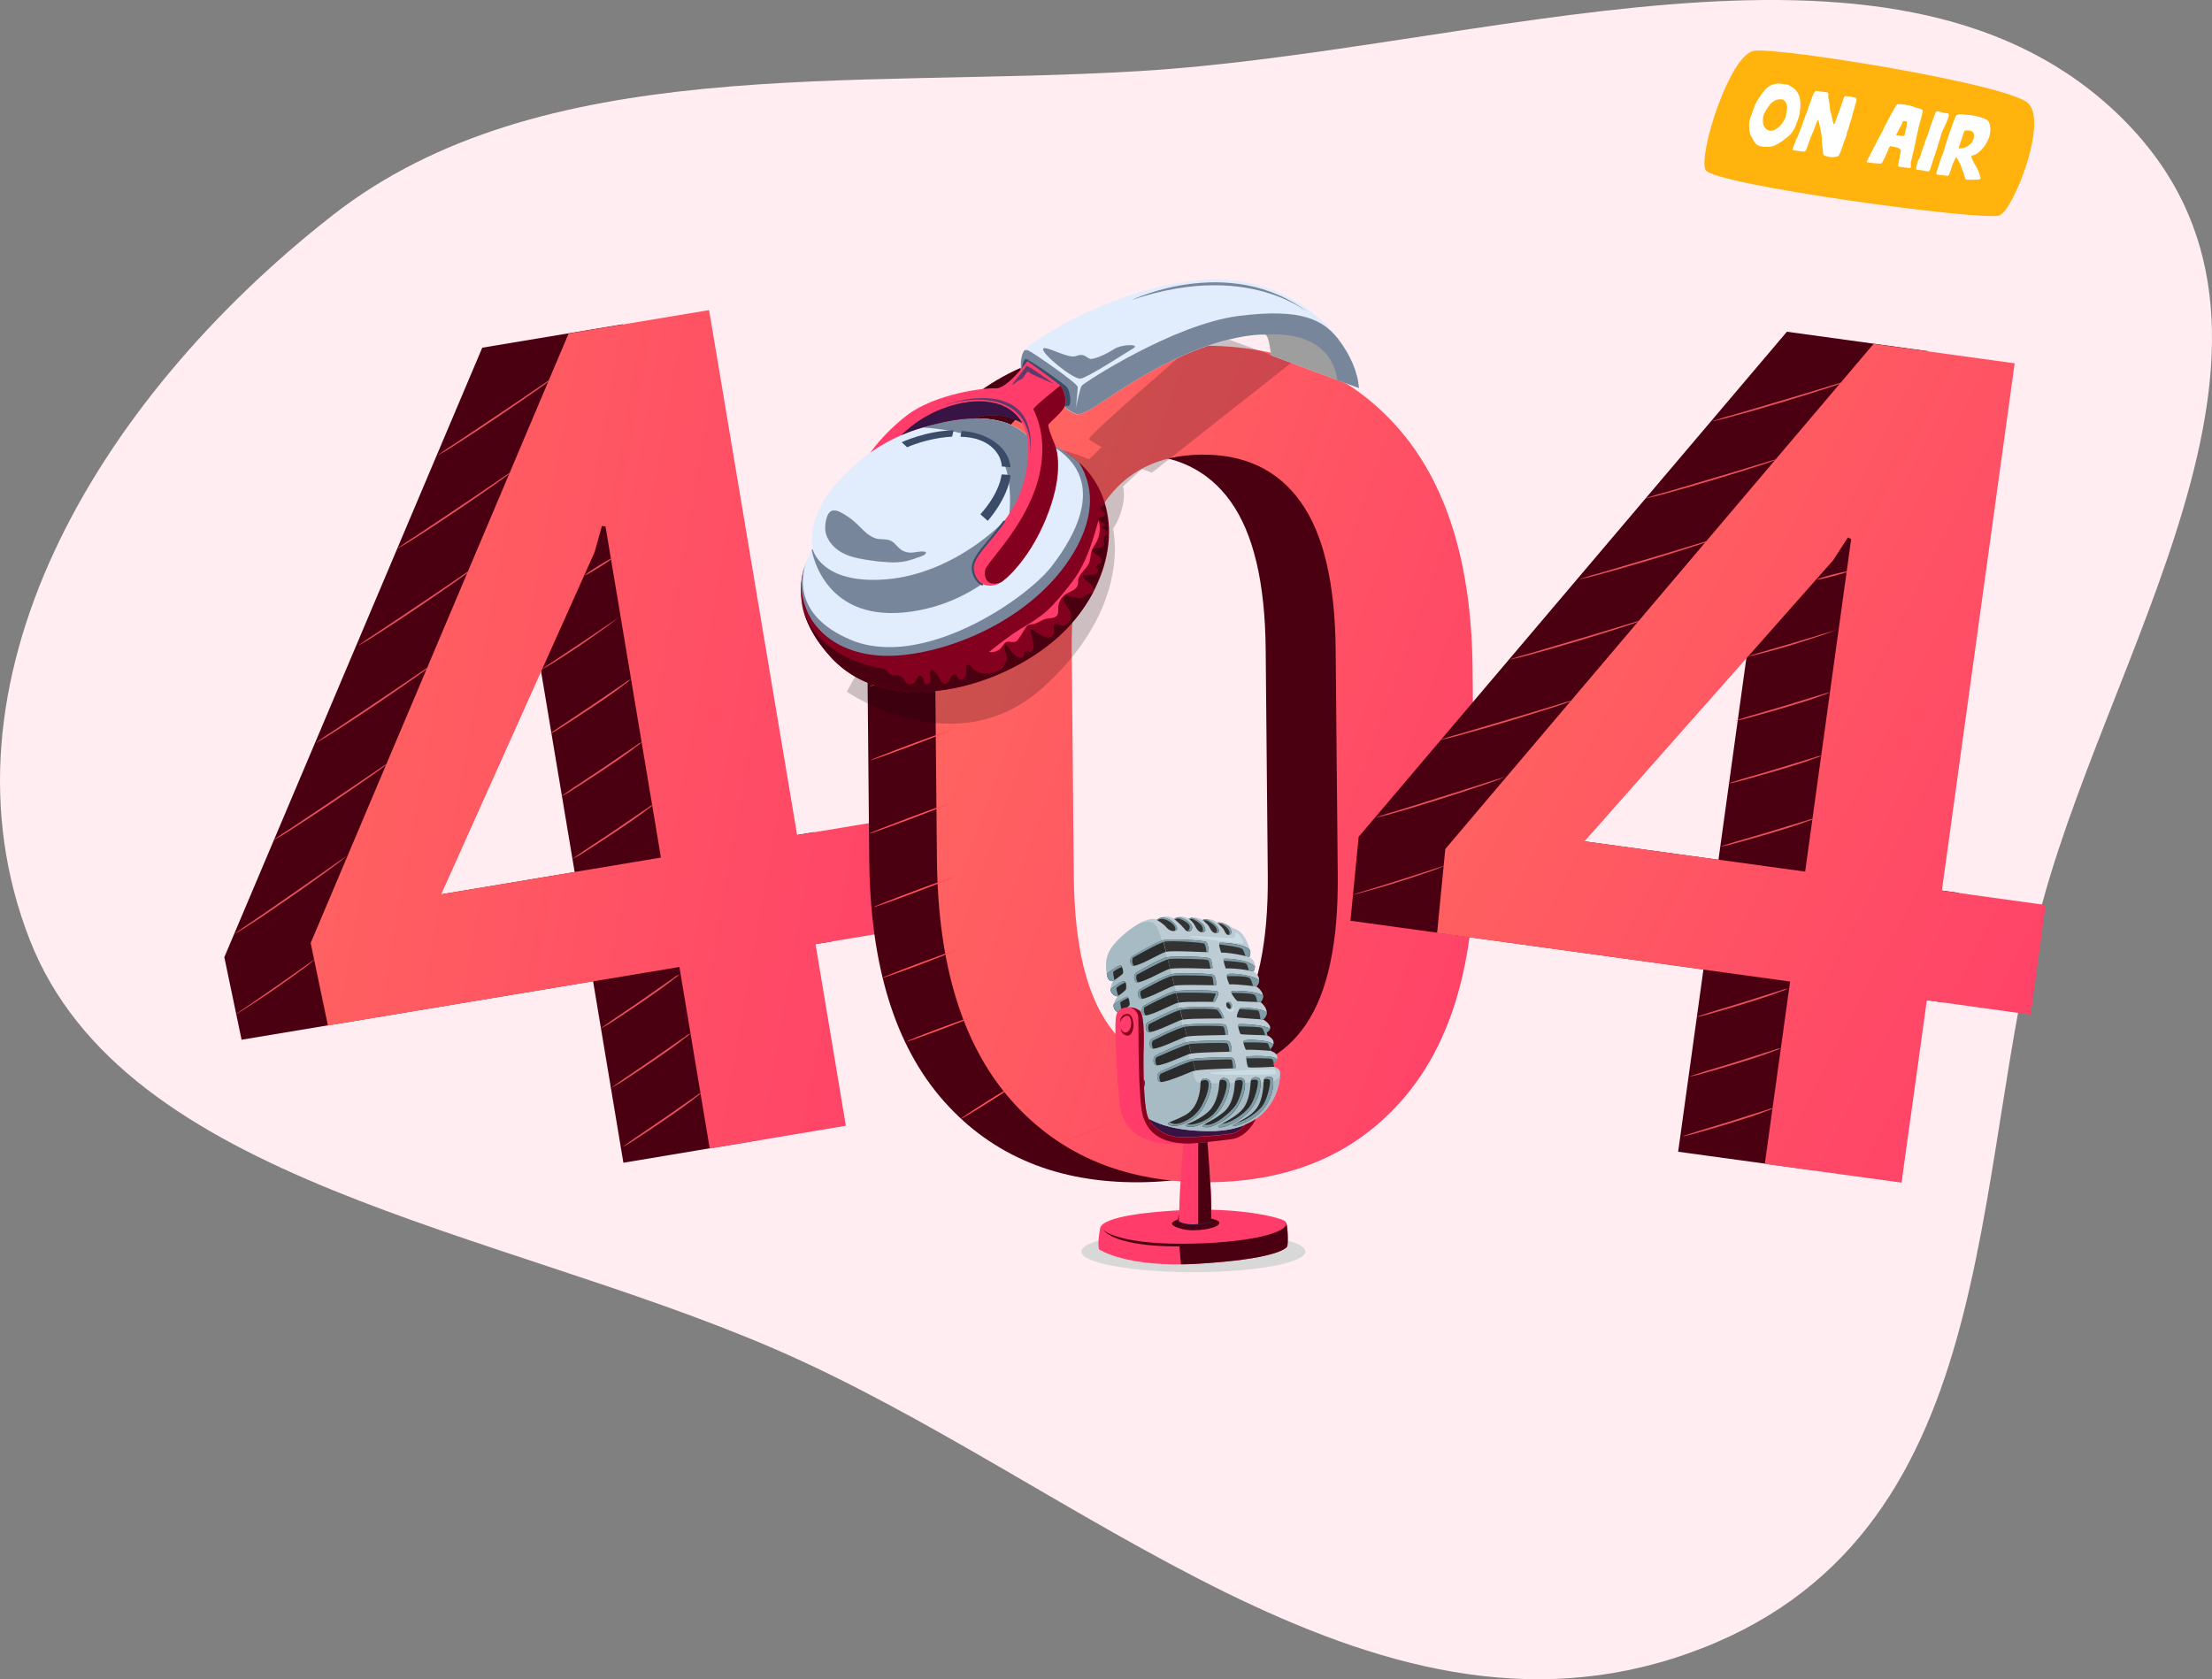 <svg width="403" height="306" viewBox="0 0 403 306" fill="none" xmlns="http://www.w3.org/2000/svg" id="img">
<rect x="0" y="0" width="403" height="306" fill="#808080" stroke="none"/>
<path fill-rule="evenodd" clip-rule="evenodd" d="M207.541 12.957C269.594 9.229 343.698 -17.966 384.769 19.787C426.285 57.949 385.795 114.689 372.164 164.281C358.356 214.515 365.777 280.796 307.373 301.36C249.45 321.754 196.637 269.739 140.891 245.71C90.174 223.85 22.634 215.49 5.397 171.197C-12.734 124.609 17.128 73.249 60.547 39.261C98.461 9.581 154.885 16.119 207.541 12.957Z" fill="#FFEDF1"/>
<path d="M129.494 154.756L148.326 151.635L151.681 171.516L132.85 174.637L138.374 207.728L113.575 211.883L108.05 178.792L44.012 189.465L40.87 174.425L87.862 63.357L113.455 59.092L129.494 154.756ZM64.674 165.595L104.695 158.911L94.598 98.576L93.936 98.484L92.615 103.243L64.674 165.595Z" fill="#4B0012"/>
<path d="M145.226 152.171L164.057 149.049L167.412 168.931L148.581 172.052L154.105 205.144L129.306 209.299L123.782 176.207L59.744 186.882L56.602 171.842L103.596 60.772L129.189 56.507L145.226 152.171ZM80.394 162.956L120.415 156.271L110.32 95.936L109.658 95.843L108.336 100.603L80.394 162.956Z" fill="url(#paint0_linear)"/>
<path d="M57.553 174.666C57.553 174.666 57.353 174.824 57.01 175.13C56.666 175.435 56.167 175.832 55.512 176.32C54.202 177.296 52.381 178.613 50.348 180.033C48.316 181.453 46.415 182.671 45.081 183.535C44.414 183.968 43.847 184.321 43.436 184.582C43.025 184.844 42.813 184.947 42.813 184.947C42.813 184.947 43.013 184.789 43.368 184.539C43.768 184.221 44.335 183.868 44.946 183.448C46.324 182.516 48.156 181.254 50.189 179.834C52.166 178.426 53.999 177.165 55.365 176.177C55.976 175.756 56.531 175.348 56.942 175.086C57.341 174.769 57.541 174.61 57.553 174.666Z" fill="#E8505B"/>
<path d="M63.104 156.038C63.104 156.038 62.86 156.264 62.361 156.661C61.861 157.058 61.163 157.613 60.252 158.272C58.431 159.589 55.955 161.394 53.155 163.325C50.356 165.257 47.812 167.018 45.912 168.236C44.989 168.839 44.223 169.35 43.7 169.636C43.188 169.977 42.877 170.159 42.865 170.104C42.865 170.104 43.109 169.878 43.62 169.536C44.175 169.128 44.886 168.628 45.808 168.025C47.697 166.752 50.185 165.003 52.984 163.071C55.784 161.139 58.272 159.39 60.149 158.061C61.015 157.47 61.77 156.903 62.337 156.55C62.792 156.22 63.104 156.038 63.104 156.038Z" fill="#E8505B"/>
<path d="M71.054 138.816C71.054 138.816 70.811 139.042 70.255 139.451C69.756 139.847 69.001 140.415 68.035 141.085C66.158 142.414 63.514 144.255 60.603 146.21C57.692 148.165 54.981 149.962 53.025 151.192C52.046 151.806 51.28 152.318 50.701 152.615C50.134 152.968 49.822 153.151 49.811 153.095C49.811 153.095 50.11 152.857 50.621 152.516C51.176 152.107 51.943 151.596 52.921 150.981C54.866 149.696 57.521 147.911 60.432 145.955C63.343 144 65.999 142.215 67.932 140.874C68.854 140.272 69.609 139.704 70.232 139.339C70.743 138.998 71.054 138.816 71.054 138.816Z" fill="#E8505B"/>
<path d="M119.159 146.529C119.159 146.529 118.959 146.688 118.616 146.994C118.26 147.243 117.705 147.652 117.106 148.128C115.796 149.104 113.963 150.366 111.918 151.73C109.874 153.094 107.973 154.312 106.64 155.177C105.973 155.609 105.406 155.962 104.983 156.168C104.56 156.374 104.36 156.533 104.348 156.477C104.348 156.477 104.548 156.318 104.903 156.068C105.315 155.807 105.87 155.398 106.481 154.978C107.858 154.045 109.703 152.84 111.748 151.475C113.736 150.123 115.569 148.861 116.947 147.929C117.558 147.509 118.125 147.156 118.524 146.838C118.903 146.7 119.103 146.541 119.159 146.529Z" fill="#E8505B"/>
<path d="M123.83 177.532C123.83 177.532 123.631 177.691 123.287 177.997C122.932 178.246 122.432 178.643 121.833 179.119C120.579 180.083 118.802 181.333 116.813 182.686C114.825 184.038 113.036 185.232 111.702 186.097C111.035 186.529 110.524 186.87 110.101 187.076C109.734 187.27 109.534 187.429 109.466 187.385C109.466 187.385 109.666 187.226 110.021 186.977C110.433 186.715 110.932 186.318 111.543 185.898C112.921 184.966 114.654 183.783 116.642 182.431C118.575 181.09 120.352 179.841 121.674 178.92C122.285 178.5 122.796 178.159 123.196 177.841C123.619 177.635 123.83 177.532 123.83 177.532Z" fill="#E8505B"/>
<path d="M125.882 188.269C125.882 188.269 125.682 188.427 125.338 188.733C124.983 188.983 124.484 189.38 123.884 189.856C122.63 190.82 120.853 192.069 118.865 193.422C116.876 194.774 115.087 195.968 113.753 196.833C113.086 197.265 112.575 197.606 112.152 197.812C111.785 198.007 111.585 198.165 111.518 198.122C111.518 198.122 111.717 197.963 112.073 197.713C112.484 197.451 112.983 197.054 113.594 196.634C114.972 195.702 116.705 194.52 118.694 193.167C120.626 191.827 122.403 190.577 123.725 189.657C124.336 189.236 124.847 188.895 125.247 188.578C125.626 188.439 125.826 188.28 125.882 188.269Z" fill="#E8505B"/>
<path d="M127.887 199.069C127.887 199.069 127.687 199.228 127.344 199.534C126.988 199.784 126.489 200.18 125.89 200.656C124.636 201.621 122.859 202.87 120.87 204.223C118.881 205.575 117.092 206.769 115.759 207.634C115.092 208.066 114.581 208.407 114.158 208.613C113.79 208.807 113.591 208.966 113.523 208.922C113.523 208.922 113.723 208.764 114.078 208.514C114.489 208.252 114.989 207.855 115.6 207.435C116.977 206.503 118.71 205.321 120.699 203.968C122.632 202.627 124.409 201.378 125.731 200.457C126.342 200.037 126.853 199.696 127.252 199.379C127.675 199.172 127.887 199.069 127.887 199.069Z" fill="#E8505B"/>
<path d="M117.034 135.173C117.034 135.173 116.834 135.332 116.491 135.637C116.135 135.887 115.58 136.296 114.981 136.772C113.671 137.748 111.838 139.009 109.793 140.373C107.749 141.738 105.848 142.955 104.515 143.82C103.848 144.252 103.281 144.605 102.858 144.811C102.435 145.018 102.235 145.176 102.223 145.121C102.223 145.121 102.423 144.962 102.778 144.712C103.19 144.45 103.745 144.042 104.356 143.621C105.733 142.689 107.578 141.483 109.623 140.119C111.611 138.766 113.444 137.505 114.822 136.573C115.433 136.152 116 135.799 116.399 135.482C116.766 135.288 117.034 135.173 117.034 135.173Z" fill="#E8505B"/>
<path d="M114.909 123.816C114.909 123.816 114.709 123.974 114.366 124.28C114.01 124.53 113.455 124.938 112.856 125.414C111.546 126.39 109.713 127.652 107.669 129.016C105.624 130.381 103.724 131.598 102.39 132.463C101.723 132.895 101.156 133.248 100.733 133.454C100.31 133.66 100.11 133.819 100.098 133.763C100.098 133.763 100.298 133.605 100.653 133.355C101.065 133.093 101.62 132.684 102.231 132.264C103.609 131.332 105.453 130.126 107.498 128.762C109.486 127.409 111.319 126.148 112.697 125.216C113.308 124.795 113.875 124.442 114.274 124.125C114.698 123.919 114.897 123.76 114.909 123.816Z" fill="#E8505B"/>
<path d="M112.773 112.402C112.773 112.402 112.573 112.561 112.286 112.855C111.93 113.105 111.431 113.501 110.832 113.977C109.566 114.886 107.844 116.123 105.912 117.464C103.967 118.749 102.178 119.943 100.833 120.752C100.166 121.184 99.643 121.47 99.276 121.664C98.908 121.858 98.697 121.961 98.697 121.961C98.697 121.961 98.897 121.803 99.252 121.553C99.663 121.291 100.174 120.95 100.785 120.529C102.119 119.665 103.852 118.483 105.797 117.198C107.741 115.913 109.419 114.743 110.796 113.81C111.407 113.39 111.918 113.049 112.33 112.787C112.561 112.505 112.773 112.402 112.773 112.402Z" fill="#E8505B"/>
<path d="M111.808 101.558C111.82 101.613 110.71 102.43 109.264 103.319C107.819 104.207 106.629 104.925 106.549 104.825C106.537 104.77 107.648 103.953 109.093 103.064C110.539 102.176 111.797 101.502 111.808 101.558Z" fill="#E8505B"/>
<path d="M78.832 121.052C78.832 121.052 78.588 121.278 78.033 121.687C77.534 122.084 76.779 122.651 75.813 123.322C73.936 124.65 71.292 126.491 68.381 128.446C65.47 130.402 62.759 132.199 60.802 133.428C59.824 134.043 59.057 134.554 58.479 134.852C57.912 135.205 57.6 135.387 57.588 135.331C57.588 135.331 57.888 135.093 58.399 134.752C58.954 134.343 59.721 133.832 60.699 133.217C62.644 131.932 65.299 130.147 68.21 128.192C71.121 126.236 73.777 124.451 75.71 123.111C76.632 122.508 77.387 121.941 78.01 121.576C78.521 121.235 78.832 121.052 78.832 121.052Z" fill="#E8505B"/>
<path d="M86.609 103.288C86.609 103.288 86.366 103.514 85.811 103.922C85.311 104.319 84.557 104.886 83.59 105.557C81.713 106.886 79.07 108.726 76.159 110.682C73.248 112.637 70.536 114.434 68.58 115.663C67.602 116.278 66.835 116.79 66.256 117.087C65.689 117.44 65.378 117.622 65.366 117.567C65.366 117.567 65.665 117.329 66.176 116.987C66.731 116.579 67.498 116.067 68.477 115.452C70.421 114.167 73.077 112.383 75.988 110.427C78.899 108.472 81.554 106.687 83.487 105.346C84.409 104.743 85.164 104.176 85.787 103.811C86.298 103.47 86.609 103.288 86.609 103.288Z" fill="#E8505B"/>
<path d="M93.607 85.696C93.607 85.696 93.363 85.922 92.808 86.331C92.308 86.727 91.554 87.295 90.587 87.965C88.71 89.294 86.067 91.135 83.156 93.09C80.245 95.045 77.533 96.842 75.577 98.072C74.599 98.686 73.832 99.198 73.253 99.495C72.686 99.848 72.375 100.03 72.363 99.975C72.363 99.975 72.662 99.737 73.174 99.396C73.729 98.987 74.495 98.475 75.474 97.861C77.418 96.576 80.074 94.791 82.985 92.835C85.896 90.88 88.551 89.095 90.484 87.754C91.406 87.151 92.161 86.584 92.784 86.219C93.295 85.878 93.607 85.696 93.607 85.696Z" fill="#E8505B"/>
<path d="M101.066 68.633C101.066 68.633 100.822 68.859 100.267 69.268C99.768 69.665 99.013 70.232 98.047 70.903C96.17 72.231 93.526 74.072 90.615 76.027C87.704 77.983 84.993 79.78 83.036 81.009C82.058 81.624 81.291 82.135 80.713 82.433C80.145 82.786 79.834 82.968 79.822 82.912C79.822 82.912 80.122 82.674 80.633 82.333C81.188 81.924 81.955 81.413 82.933 80.798C84.878 79.513 87.533 77.728 90.444 75.773C93.355 73.817 96.011 72.032 97.944 70.692C98.866 70.089 99.621 69.522 100.244 69.157C100.755 68.816 101.066 68.633 101.066 68.633Z" fill="#E8505B"/>
<path fill-rule="evenodd" clip-rule="evenodd" d="M230.593 118.301C230.48 106.169 228.358 97.207 224.226 91.417C220.095 85.627 214.121 82.769 206.307 82.844C198.492 82.92 192.589 85.891 188.601 91.759C184.611 97.626 182.673 106.628 182.786 118.759L183.168 159.934C183.281 172.135 185.42 181.147 189.587 186.97C193.752 192.794 199.742 195.668 207.557 195.593C215.372 195.518 221.256 192.547 225.212 186.68C229.167 180.812 231.088 171.744 230.975 159.475L230.593 118.301ZM255.712 155.748C255.891 175.016 251.677 189.744 243.073 199.935C234.468 210.128 222.69 215.294 207.742 215.438C192.723 215.582 180.784 210.643 171.924 200.617C163.064 190.594 158.545 175.949 158.366 156.681L158.051 122.795C157.873 103.598 162.085 88.867 170.689 78.608C179.293 68.349 191.103 63.147 206.123 63.003C221.072 62.859 232.979 67.834 241.839 77.926C250.7 88.018 255.219 102.664 255.397 121.862L255.712 155.748Z" fill="#4B0012"/>
<path fill-rule="evenodd" clip-rule="evenodd" d="M243.34 118.303C243.227 106.171 241.093 97.21 236.937 91.42C232.783 85.629 226.774 82.772 218.915 82.847C211.055 82.922 205.119 85.893 201.107 91.761C197.095 97.629 195.146 106.63 195.259 118.762L195.644 159.937C195.757 172.138 197.908 181.15 202.099 186.973C206.288 192.797 212.313 195.67 220.173 195.595C228.032 195.52 233.951 192.55 237.929 186.682C241.907 180.815 243.839 171.747 243.724 159.478L243.34 118.303ZM268.604 155.748C268.784 175.016 264.546 189.745 255.893 199.935C247.238 210.128 235.393 215.294 220.359 215.438C205.253 215.582 193.247 210.642 184.336 200.617C175.424 190.594 170.879 175.949 170.7 156.682L170.383 122.795C170.204 103.598 174.44 88.867 183.094 78.608C191.747 68.349 203.625 63.147 218.73 63.003C233.765 62.859 245.74 67.834 254.651 77.926C263.563 88.018 268.108 102.664 268.288 121.862L268.604 155.748Z" fill="url(#paint1_linear)"/>
<path fill-rule="evenodd" clip-rule="evenodd" d="M173.281 119.542C173.309 119.617 169.995 120.931 165.879 122.475C161.761 124.019 158.402 125.209 158.373 125.134C158.345 125.059 161.659 123.746 165.776 122.202C169.893 120.658 173.253 119.467 173.281 119.542Z" fill="#FF4F5B"/>
<path fill-rule="evenodd" clip-rule="evenodd" d="M173.54 132.933C173.568 133.009 170.254 134.321 166.138 135.865C162.02 137.41 158.661 138.6 158.632 138.525C158.604 138.45 161.918 137.137 166.035 135.592C170.152 134.049 173.512 132.858 173.54 132.933Z" fill="#FF4F5B"/>
<path fill-rule="evenodd" clip-rule="evenodd" d="M173.238 146.324C173.266 146.399 169.952 147.711 165.836 149.255C161.718 150.8 158.359 151.991 158.33 151.915C158.302 151.84 161.616 150.528 165.733 148.983C169.85 147.439 173.21 146.248 173.238 146.324Z" fill="#FF4F5B"/>
<path fill-rule="evenodd" clip-rule="evenodd" d="M174.057 159.714C174.085 159.79 170.771 161.102 166.655 162.646C162.537 164.191 159.178 165.382 159.149 165.306C159.121 165.231 162.435 163.918 166.552 162.373C170.669 160.83 174.029 159.639 174.057 159.714Z" fill="#FF4F5B"/>
<path fill-rule="evenodd" clip-rule="evenodd" d="M174.316 173.102C174.323 173.121 174.14 173.21 173.802 173.355C173.465 173.501 172.974 173.702 172.365 173.945C171.146 174.43 169.456 175.081 167.582 175.784C165.708 176.487 164.006 177.107 162.769 177.544C162.15 177.761 161.648 177.933 161.299 178.046C160.949 178.158 160.753 178.211 160.746 178.193C160.738 178.174 160.922 178.084 161.259 177.94C161.596 177.794 162.087 177.593 162.696 177.351C163.915 176.865 165.605 176.214 167.479 175.511C169.353 174.809 171.055 174.187 172.292 173.751C172.911 173.534 173.413 173.362 173.762 173.25C174.112 173.137 174.308 173.083 174.316 173.102Z" fill="#FF4F5B"/>
<path fill-rule="evenodd" clip-rule="evenodd" d="M177.023 185.352C177.037 185.389 176.388 185.672 175.326 186.099C174.264 186.525 172.791 187.095 171.157 187.708C169.523 188.321 168.037 188.861 166.957 189.237C165.877 189.615 165.202 189.829 165.188 189.791C165.173 189.753 165.823 189.471 166.885 189.045C167.946 188.619 169.42 188.048 171.054 187.436C172.688 186.822 174.173 186.283 175.253 185.906C176.333 185.529 177.009 185.315 177.023 185.352Z" fill="#FF4F5B"/>
<path fill-rule="evenodd" clip-rule="evenodd" d="M184.601 197.858C184.622 197.892 184.109 198.259 183.261 198.824C182.413 199.388 181.231 200.151 179.915 200.979C178.599 201.807 177.4 202.542 176.523 203.062C175.647 203.583 175.095 203.888 175.073 203.853C175.052 203.819 175.566 203.453 176.414 202.888C177.262 202.324 178.444 201.561 179.759 200.733C181.075 199.905 182.274 199.169 183.15 198.649C184.027 198.129 184.579 197.824 184.601 197.858Z" fill="#FF4F5B"/>
<path fill-rule="evenodd" clip-rule="evenodd" d="M204.444 203.959C204.458 203.996 203.881 204.251 202.937 204.634C201.991 205.017 200.68 205.526 199.224 206.072C197.769 206.618 196.445 207.097 195.482 207.43C194.519 207.763 193.916 207.951 193.902 207.913C193.888 207.875 194.465 207.62 195.409 207.237C196.354 206.855 197.666 206.345 199.122 205.799C200.577 205.253 201.901 204.774 202.864 204.441C203.827 204.108 204.43 203.921 204.444 203.959Z" fill="#FF4F5B"/>
<path fill-rule="evenodd" clip-rule="evenodd" d="M173.922 103.312C173.951 103.388 170.636 104.7 166.52 106.244C162.403 107.789 159.042 108.979 159.014 108.904C158.986 108.828 162.3 107.516 166.417 105.971C170.533 104.428 173.894 103.236 173.922 103.312Z" fill="#FF4F5B"/>
<path fill-rule="evenodd" clip-rule="evenodd" d="M179.175 86.613C179.204 86.689 175.61 88.106 171.149 89.78C166.686 91.454 163.047 92.749 163.019 92.674C162.991 92.599 166.584 91.181 171.046 89.507C175.507 87.834 179.147 86.538 179.175 86.613Z" fill="#FF4F5B"/>
<path fill-rule="evenodd" clip-rule="evenodd" d="M192.757 70.085C192.785 70.161 188.228 71.94 182.579 74.059C176.928 76.178 172.326 77.835 172.297 77.76C172.269 77.684 176.826 75.906 182.476 73.786C188.125 71.667 192.728 70.01 192.757 70.085Z" fill="#FF4F5B"/>
<path fill-rule="evenodd" clip-rule="evenodd" d="M171.594 104.027C171.59 104.007 171.93 103.913 172.553 103.76C172.863 103.679 173.245 103.59 173.695 103.516C174.143 103.44 174.652 103.331 175.223 103.275C175.792 103.202 176.416 103.128 177.091 103.098C177.764 103.039 178.485 103.043 179.244 103.035C180.762 103.06 182.43 103.188 184.159 103.48C185.885 103.788 187.499 104.23 188.936 104.718C189.648 104.981 190.328 105.22 190.942 105.503C191.566 105.759 192.128 106.039 192.639 106.299C193.158 106.545 193.599 106.819 193.996 107.042C194.394 107.262 194.724 107.475 194.988 107.656C195.521 108.01 195.811 108.213 195.8 108.23C195.788 108.247 195.478 108.076 194.928 107.752C194.656 107.587 194.319 107.389 193.916 107.184C193.514 106.975 193.068 106.716 192.547 106.484C192.034 106.237 191.47 105.97 190.847 105.725C190.234 105.455 189.556 105.226 188.848 104.972C187.419 104.502 185.819 104.072 184.108 103.767C182.396 103.477 180.744 103.343 179.241 103.303C178.488 103.304 177.772 103.291 177.104 103.338C176.435 103.359 175.813 103.421 175.247 103.48C174.678 103.522 174.171 103.616 173.722 103.677C173.272 103.735 172.888 103.807 172.576 103.87C171.949 103.99 171.599 104.046 171.594 104.027Z" fill="white"/>
<path opacity="0.2" d="M204.591 88.637L208.056 85.452L209.839 86.156L235.265 66.1L227.958 63.36L220.12 60.506C220.12 60.506 197.811 79.588 198.393 80.057C198.975 80.526 200.701 81.495 200.701 81.495L198.392 83.698C198.392 83.698 191.065 80.279 185.043 81.688C184.613 81.805 184.307 81.972 184.167 82.205C180.365 81.998 178.041 82.662 178.041 82.662L154.282 126.04C154.282 126.04 174.026 139.775 190.16 125.155C201.064 115.276 204.197 104.437 202.803 96.317C204.35 94.1 205.163 90.588 204.591 88.637Z" fill="black"/>
<path d="M187.118 79.348C183.143 75.575 176.177 75.125 165.932 78.604C161.401 80.122 158.265 82.718 158.265 82.718C158.265 82.718 146.384 90.822 148.072 100.017C148.072 100.017 141.568 108.711 151.833 119.375C162.14 130.056 183.884 123.928 193.674 112.986C203.464 102.044 204.471 87.97 192.319 81.353C192.319 81.353 188.623 80.757 187.118 79.348Z" fill="#E1ECFD"/>
<path d="M183.846 94.06C183.846 94.06 185.48 92.837 187.344 89.212C188.798 86.384 188.715 82.709 188.332 80.162C187.85 79.924 187.385 79.645 187.078 79.332C183.369 75.856 177.106 75.204 168.033 77.9C168.075 77.917 176.688 78.202 180.885 81.535C185.081 84.869 183.846 94.06 183.846 94.06Z" fill="#78869C"/>
<path d="M186.766 90.185C183.899 95.378 173.455 104.577 161.51 105.564C149.565 106.551 148.079 100.119 148.079 100.119L147.996 100.086C147.98 100.128 147.964 100.169 147.889 100.236C148.042 101.063 150.391 113.682 165.991 111.454C181.235 109.277 188.302 96.733 188.302 96.733L189.825 81.474C189.795 82.037 189.338 85.498 186.766 90.185Z" fill="#78869C"/>
<path d="M189.901 81.406C189.918 81.364 189.892 81.305 189.892 81.305L189.901 81.406Z" fill="#78869C"/>
<path d="M173.725 78.42C168.764 78.475 164.285 80.588 164.285 80.588L165.266 81.502C166.787 80.809 170.136 79.735 173.465 79.563C173.555 79.215 173.66 78.826 173.725 78.42Z" fill="#3A4C68"/>
<path d="M182.531 85.01C183.052 85.024 183.599 85.096 184.105 85.152C183.965 83.564 183.188 82.011 181.493 80.719C179.607 79.304 177.41 78.676 175.215 78.528C175.126 78.876 175.036 79.225 174.988 79.589C177.555 79.644 179.96 80.353 181.451 82.283C182.1 83.067 182.444 84.017 182.531 85.01Z" fill="#3A4C68"/>
<path d="M193.458 81.991C200.692 86.858 199.37 97.118 190.03 106.8C180.69 116.482 162.071 121.496 152.468 116.316C145.171 112.334 145.856 105.991 146.556 103.249C145.412 106.871 145.042 113.145 151.672 120.027C161.979 130.707 184.766 124.608 194.557 113.666C204.033 103.031 204.882 88.752 193.458 81.991Z" fill="#83001F"/>
<path d="M182.48 86.473C181.967 90.199 178.612 93.715 178.612 93.715L179.958 94.917C179.958 94.917 183.642 90.813 184.112 86.59C183.566 86.518 183.019 86.445 182.48 86.473Z" fill="#3A4C68"/>
<path d="M196.515 84.204C195.342 83.167 193.955 82.188 192.362 81.367C192.362 81.367 192.138 81.327 191.732 81.262C201.645 87.236 196.215 97.215 191.596 103.202C186.885 109.297 167.97 122.1 154.953 116.579C143.993 111.917 146.137 104.187 147.096 101.882C146.629 102.943 146.18 104.443 145.997 106.24C146.008 114.342 152.988 119.972 162.915 119.482C174.117 118.92 189.696 111.892 196.258 99.532C200.053 92.357 198.507 87.291 196.515 84.204Z" fill="#78869C"/>
<path d="M195.012 113.846C203.525 104.317 204.637 91.675 196.622 84.294C204.032 93.448 196.231 104.696 192.117 108.918C188.003 113.14 172.431 125.49 158.31 121.306C144.189 117.122 146.055 106.214 146.055 106.214L145.997 106.239C145.657 109.89 146.738 114.677 151.672 120.027C162.587 131.715 185.222 124.788 195.012 113.846Z" fill="#83001F"/>
<path d="M195.012 113.852C196.726 111.941 198.108 109.899 199.225 107.801C199.028 108.058 198.845 108.034 198.572 108.118C198.3 108.202 198.01 108.327 197.788 108.527C197.639 108.66 197.491 108.793 197.317 108.868C196.896 109.085 196.39 109.03 195.918 108.891C195.512 108.827 195.08 108.704 194.674 108.64C194.368 108.567 194.003 108.519 193.847 108.792C193.756 108.9 193.732 109.083 193.766 109.24C193.87 110.191 194.85 110.865 195.11 111.783C195.305 112.626 194.787 113.572 194.018 113.939C193.424 114.231 192.849 113.622 192.253 113.674C192.196 113.699 192.154 113.683 192.08 113.749C192.022 113.774 192.031 113.873 191.998 113.956C191.966 114.279 192.034 114.593 192.044 114.933C192.053 115.272 192.022 115.595 191.783 115.836C191.569 116.135 191.155 116.211 190.832 116.179C190.467 116.131 190.135 116 189.82 115.828C189.339 115.59 188.932 115.286 188.483 114.965C188.375 114.874 188.308 114.8 188.168 114.792C188.043 114.743 187.927 114.793 187.837 114.901C187.804 114.984 187.813 115.084 187.821 115.183C187.966 116.15 188.326 117.059 188.289 118.003C188.274 118.284 188.184 118.632 187.895 118.758C187.664 118.858 187.456 118.776 187.191 118.719C186.967 118.679 186.653 118.747 186.571 118.954C186.505 119.12 186.581 119.293 186.573 119.434C186.533 119.657 186.326 119.816 186.128 119.833C185.912 119.892 185.705 119.81 185.498 119.728C184.834 119.466 184.384 118.905 183.976 118.361C183.768 118.039 183.559 117.717 183.26 117.503C183.219 117.487 183.136 117.454 183.078 117.479C183.02 117.504 182.988 117.587 183.013 117.645C182.916 118.374 183.375 119.034 183.436 119.729C183.505 120.523 183.045 121.204 182.575 121.785C182.287 122.15 181.84 122.31 181.394 122.469C179.823 123.047 177.901 122.815 176.835 121.388C176.768 121.314 176.718 121.198 176.594 121.149C176.345 121.051 176.114 121.391 176.058 121.656C176.009 122.021 176.044 122.418 176.013 122.741C175.964 123.105 175.859 123.494 175.578 123.719C175.297 123.944 174.801 123.987 174.592 123.665C174.434 123.459 174.449 123.178 174.233 122.997C174.017 122.815 173.661 122.867 173.422 123.108C173.199 123.307 173.126 123.614 172.97 123.888C172.855 124.178 172.658 124.435 172.385 124.519C171.996 124.653 171.614 124.407 171.364 124.068C171.156 123.747 171.022 123.358 170.813 123.036C170.621 122.673 170.314 122.36 169.973 122.13C169.89 122.097 169.824 122.023 169.766 122.048C169.666 122.056 169.65 122.098 169.576 122.164C169.304 122.488 169.405 122.96 169.482 123.373C169.558 123.787 169.602 124.283 169.263 124.533C169.04 124.732 168.717 124.701 168.436 124.685C168.426 124.346 168.333 123.974 168.141 123.611C168.016 123.322 167.666 122.992 167.361 123.159C167.187 123.234 167.147 123.458 167.081 123.624C166.917 124.038 166.613 124.445 166.208 124.621C165.803 124.796 165.231 124.666 164.981 124.328C164.889 124.196 164.855 124.039 164.764 123.907C164.496 123.37 163.866 123.025 163.228 123.061C163.029 123.079 162.872 123.112 162.69 123.088C162.002 123.009 161.684 122.116 161.045 121.912C160.1 121.635 159.089 121.523 158.144 121.246C149.346 118.636 146.748 113.442 146.054 109.861L146.012 109.845C146.555 112.839 148.135 116.241 151.522 119.926C162.587 131.72 185.222 124.794 195.012 113.852Z" fill="#4B0012"/>
<path d="M201.301 93.813C201.285 93.855 201.252 93.938 201.235 93.979C201.145 94.087 201.029 94.137 200.913 94.187C200.624 94.313 200.351 94.397 200.053 94.423C199.971 94.63 200.27 94.844 200.461 94.967C200.735 95.123 200.968 95.263 201.184 95.444C201.209 95.502 201.292 95.535 201.317 95.593C201.326 95.692 201.235 95.8 201.161 95.866C201.045 95.917 200.93 95.967 200.855 96.033C200.839 96.075 200.765 96.141 200.806 96.158C200.831 96.215 200.831 96.215 200.873 96.232C201.105 96.371 201.338 96.511 201.496 96.717C202.029 97.311 201.103 97.712 200.989 98.242C200.932 98.507 201.174 98.746 201.2 99.044C201.201 99.284 201.045 99.558 200.813 99.658C200.582 99.759 200.325 99.801 200.069 99.844C199.812 99.886 199.556 99.929 199.299 99.971C199.2 99.98 199.142 100.005 199.068 100.071C198.919 100.205 199.061 100.452 199.194 100.601C199.477 100.856 199.834 101.045 200.133 101.259C200.607 101.637 201.09 102.355 200.321 102.723C200.09 102.823 199.801 102.948 199.76 103.172C199.687 103.479 200.028 103.709 200.054 104.007C200.071 104.205 199.932 104.438 199.742 104.554C199.552 104.671 199.353 104.688 199.138 104.747C198.583 104.816 198.045 104.843 197.54 104.787C197.498 104.771 197.399 104.78 197.382 104.821C197.366 104.862 197.366 104.862 197.35 104.904C197.335 105.425 197.768 105.788 198.191 106.051C198.49 106.265 198.806 106.437 198.973 106.742C199.089 106.932 199.332 107.411 199.208 107.602C200.218 105.653 200.996 103.564 201.467 101.402C201.808 99.811 201.983 98.155 201.917 96.5C201.889 95.722 201.836 94.887 201.708 94.118C201.606 93.406 201.511 92.554 201.193 91.902C201.012 92.118 200.822 92.235 200.558 92.418C200.5 92.443 200.426 92.509 200.434 92.609C200.46 92.666 200.485 92.724 200.526 92.741C200.701 92.906 200.834 93.054 200.951 93.244C201.241 93.358 201.341 93.59 201.301 93.813Z" fill="#4B0012"/>
<path d="M159.012 102.18C157.148 101.923 155.284 101.666 153.607 100.813C151.931 99.96 150.533 98.402 150.351 96.557C150.315 95.92 150.378 95.274 150.525 94.661C150.687 94.007 150.966 93.302 151.586 93.067C152.074 92.925 152.588 93.079 153.028 93.301C154.115 93.826 155.12 94.558 156.035 95.398C156.625 95.967 157.199 96.577 157.806 97.104C158.454 97.647 159.193 98.082 160.005 98.211C160.734 98.308 161.488 98.222 162.151 98.483C162.939 98.794 163.39 99.595 164.096 100.114C164.57 100.492 165.208 100.696 165.829 100.702C166.774 100.739 167.757 100.313 168.702 100.59C168.737 100.987 168.258 101.229 167.869 101.363C166.761 101.741 165.621 102.201 164.454 102.363C163.287 102.525 162.144 102.506 160.992 102.386C160.288 102.348 159.642 102.285 159.012 102.18Z" fill="#78869C"/>
<path d="M186.043 67.998C186.043 67.998 185.575 65.177 186.654 63.782C187.733 62.387 202.892 52.175 219.325 50.994C235.757 49.814 247.074 62.187 247.583 70.725L231.583 64.745C231.583 64.745 231.245 61.353 230.614 61.009C230.614 61.009 224.426 60.531 213.741 65.609C203.039 70.729 197.896 76.222 195.864 75.419C193.831 74.617 186.043 67.998 186.043 67.998Z" fill="#E1ECFD"/>
<path d="M244.306 66.032L238.687 59.262L230.653 58.966L230.613 61.01C231.227 61.396 231.581 64.746 231.581 64.746L244.189 69.483L244.306 66.032Z" fill="#9E9E9E"/>
<path d="M243.609 69.251L247.582 70.723C247.396 67.919 246.073 64.713 243.725 61.678C241.144 58.503 237.465 56.045 225.588 57.586C213.711 59.128 197.411 69.8 197.074 70.29C196.72 70.821 196.023 74.283 196.023 74.283C196.023 74.283 196.349 71.154 196.355 70.533C196.377 69.871 188.087 64.155 187.341 63.861C187.05 63.746 186.794 63.788 186.62 63.864C185.624 65.291 186.1 67.971 186.1 67.971C186.1 67.971 193.888 74.591 195.92 75.393C197.953 76.195 203.096 70.702 213.798 65.582C224.499 60.463 230.671 60.982 230.671 60.982C243.296 60.215 243.609 69.251 243.609 69.251Z" fill="#78869C"/>
<path d="M186.017 67.939C186.017 67.939 186.321 65.472 186.875 65.403C187.413 65.376 194.009 70.04 194.417 70.584C194.867 71.145 195.391 73.7 194.598 74.01C193.854 74.435 186.017 67.939 186.017 67.939Z" fill="#3A4C68"/>
<path d="M206.173 54.668C206.173 54.668 225.419 45.398 240.025 58.303C240.025 58.303 228.978 46.947 206.173 54.668Z" fill="#78869C"/>
<path d="M196.92 68.983C198.318 68.72 205.172 64.238 206.485 63.463C207.815 62.646 204.337 62.711 202.975 63.61C201.612 64.51 199.34 65.53 198.627 65.392C197.914 65.254 197.628 64.279 196.099 64.873C194.611 65.484 190.31 62.78 190.04 63.584C189.729 64.371 195.563 69.262 196.92 68.983Z" fill="#78869C"/>
<path d="M191.113 93.143C193.716 86.073 192.605 82.088 192.236 81.08C192.211 81.023 192.161 80.907 192.136 80.849C191.709 79.866 190.88 77.718 191.053 77.403C191.233 76.947 193.841 74.957 194.085 73.856C194.328 72.754 193.915 71.01 193.191 70.293C192.468 69.576 187.193 65.817 187.193 65.817C187.193 65.817 183.456 70.906 181.401 70.766C179.347 70.626 170.458 71.766 165.349 75.595C161.445 78.558 159.156 81.68 158.547 82.493C159.694 81.653 164.772 78.146 172.558 76.763C174.453 76.457 176.117 76.251 177.616 76.22C182.254 74.553 186.281 77.101 186.281 77.101C187.058 78.653 187.238 80.018 187.238 80.018C187.238 80.018 188.087 86.726 184.503 92.642C180.918 98.559 176.722 101.167 177.347 103.954C177.972 106.74 180.06 107.037 181.615 106.501C183.079 106.072 188.077 101.432 191.113 93.143Z" fill="#FF3C6A"/>
<path d="M178.866 106.66C178.866 106.66 178.824 106.644 178.866 106.66C177.944 106.201 177.369 105.351 177.099 104.094C176.727 102.366 178.102 100.705 180.005 98.437C180.837 97.424 181.818 96.277 182.781 94.933C182.855 94.866 182.955 94.857 183.038 94.89C183.104 94.964 183.113 95.064 183.08 95.146C182.117 96.491 181.12 97.679 180.288 98.692C178.459 100.893 177.116 102.472 177.454 104.043C177.716 105.2 178.225 105.976 179.022 106.386C179.105 106.419 179.155 106.535 179.122 106.618C179.064 106.643 178.949 106.693 178.866 106.66Z" fill="#3A4C68"/>
<path d="M172.026 74.348C168.049 75.797 165.499 78.001 164.213 79.314C166.428 78.32 169.24 77.513 172.541 76.803C174.428 76.398 176.1 76.291 177.599 76.26C182.237 74.593 186.264 77.141 186.264 77.141C183.944 72.823 178.036 72.12 172.026 74.348Z" fill="#371443"/>
<path d="M188.282 74.582C188.359 74.996 190.894 79.015 189.467 86.023C187.561 95.333 179.824 102.294 179.483 103.884C179.143 105.715 180.291 106.934 182.399 106.089C184.455 104.649 188.51 100.212 191.071 93.125C193.674 86.054 192.563 82.07 192.194 81.062C192.169 81.004 192.119 80.888 192.094 80.83C191.667 79.847 190.838 77.699 191.011 77.384C191.191 76.928 193.799 74.939 194.043 73.837C194.286 72.735 193.873 70.991 193.149 70.274C193.133 70.316 188.206 74.169 188.282 74.582Z" fill="#83001F"/>
<path d="M171.56 74.07C171.56 74.07 178.446 71.325 183.609 74.034C188.73 76.726 187.607 83.087 187.607 83.087C187.607 83.087 189.083 75.955 183.822 73.495C178.619 71.01 171.56 74.07 171.56 74.07Z" fill="#613A6B"/>
<path d="M184.543 69.85C184.543 69.85 186.841 67.068 186.989 66.695C187.12 66.363 191.98 69.959 191.98 69.959C191.98 69.959 188.877 68.59 188.105 68.238C187.334 67.885 187.306 67.347 186.821 68.21C186.295 69.057 186.179 69.107 185.675 69.291C185.212 69.492 184.19 70.622 184.543 69.85Z" fill="#613A6B"/>
<path d="M186.801 114.485C186.941 114.253 187.122 114.037 187.312 113.92C187.618 113.754 187.999 113.76 188.354 113.709C189.082 113.565 189.693 112.991 190.437 112.806C191.24 112.596 192.234 112.749 192.653 112.052C192.842 111.695 192.782 111.24 192.789 110.859C192.776 109.8 193.368 108.788 194.26 108.229C195.036 107.721 196.194 107.46 196.372 106.524C196.429 106.259 196.386 106.002 196.427 105.779C196.537 104.528 197.876 103.811 198.376 102.667C198.696 101.978 198.643 101.143 198.88 100.422C199.067 99.825 199.479 99.269 199.791 98.721C200.407 97.527 200.542 96.094 200.147 94.789C199.217 98.111 198.23 101.459 196.446 104.396C195.747 105.558 194.899 106.613 194.05 107.668C192.658 109.37 191.225 111.057 189.475 112.33C188.311 113.213 187.03 113.905 185.816 114.672C183.843 115.905 182.027 117.345 180.211 118.785C181.007 118.955 181.842 118.662 182.353 118.097C182.699 117.706 182.929 117.126 183.417 116.983C184.078 116.765 184.743 117.267 185.279 116.76C185.88 116.087 186.34 115.166 186.801 114.485Z" fill="#FF3C6A"/>
<path d="M337.995 160.083L356.902 162.706L354.166 182.682L335.259 180.06L330.649 213.292L305.738 209.88L310.348 176.648L246.036 167.785L247.528 152.494L325.555 60.449L351.257 63.992L337.995 160.083ZM272.887 151.146L313.083 156.671L321.466 96.073L320.862 95.788L318.179 99.938L272.887 151.146Z" fill="#4B0012"/>
<path d="M353.785 162.297L372.692 164.92L369.957 184.896L351.05 182.273L346.44 215.505L321.528 212.093L326.138 178.862L261.826 169.999L263.319 154.707L341.346 62.663L367.048 66.206L353.785 162.297ZM288.683 153.304L328.879 158.829L337.262 98.23L336.658 97.945L333.975 102.095L288.683 153.304Z" fill="url(#paint2_linear)"/>
<path d="M263.384 157.69C263.384 157.69 263.146 157.783 262.727 157.972C262.308 158.161 261.713 158.392 260.942 158.663C259.4 159.204 257.268 159.92 254.904 160.671C252.54 161.421 250.362 162.018 248.831 162.447C248.065 162.661 247.419 162.829 246.948 162.957C246.477 163.084 246.244 163.12 246.244 163.12C246.244 163.12 246.482 163.028 246.896 162.895C247.372 162.711 248.019 162.542 248.728 162.323C250.321 161.843 252.447 161.184 254.812 160.433C257.119 159.677 259.245 159.019 260.844 158.482C261.553 158.262 262.205 158.038 262.675 157.91C263.151 157.726 263.389 157.634 263.384 157.69Z" fill="#E8505B"/>
<path d="M274.246 141.561C274.246 141.561 273.946 141.704 273.351 141.934C272.756 142.165 271.923 142.487 270.857 142.845C268.725 143.56 265.823 144.546 262.574 145.557C259.325 146.569 256.371 147.493 254.193 148.09C253.133 148.391 252.248 148.651 251.664 148.768C251.074 148.941 250.722 149.023 250.728 148.966C250.728 148.966 251.028 148.823 251.618 148.649C252.27 148.424 253.097 148.159 254.158 147.858C256.341 147.204 259.238 146.275 262.487 145.264C265.736 144.252 268.633 143.323 270.821 142.613C271.825 142.306 272.715 141.989 273.362 141.821C273.894 141.642 274.246 141.561 274.246 141.561Z" fill="#E8505B"/>
<path d="M286.977 127.484C286.977 127.484 286.677 127.628 286.025 127.853C285.43 128.083 284.54 128.4 283.418 128.752C281.229 129.462 278.156 130.433 274.794 131.433C271.431 132.434 268.307 133.342 266.072 133.934C264.955 134.23 264.07 134.49 263.429 134.601C262.782 134.77 262.43 134.851 262.436 134.794C262.436 134.794 262.793 134.656 263.382 134.483C264.034 134.258 264.919 133.998 266.036 133.702C268.276 133.054 271.344 132.14 274.707 131.139C278.069 130.139 281.137 129.225 283.382 128.52C284.443 128.219 285.332 127.902 286.036 127.739C286.626 127.566 286.977 127.484 286.977 127.484Z" fill="#E8505B"/>
<path d="M330.591 149.158C330.591 149.158 330.353 149.251 329.933 149.44C329.519 149.573 328.868 149.798 328.153 150.074C326.612 150.616 324.485 151.275 322.126 151.969C319.767 152.663 317.59 153.26 316.059 153.688C315.293 153.902 314.646 154.071 314.181 154.142C313.716 154.212 313.477 154.304 313.483 154.248C313.483 154.248 313.721 154.156 314.135 154.023C314.605 153.895 315.257 153.671 315.966 153.451C317.559 152.971 319.68 152.369 322.039 151.675C324.341 150.975 326.468 150.317 328.061 149.837C328.77 149.617 329.416 149.449 329.892 149.265C330.296 149.245 330.534 149.153 330.591 149.158Z" fill="#E8505B"/>
<path d="M325.79 180.144C325.79 180.144 325.552 180.236 325.133 180.426C324.719 180.559 324.124 180.789 323.41 181.065C321.925 181.612 319.855 182.276 317.553 182.976C315.251 183.675 313.187 184.283 311.656 184.711C310.89 184.925 310.301 185.099 309.835 185.17C309.427 185.246 309.189 185.338 309.137 185.276C309.137 185.276 309.375 185.184 309.789 185.051C310.26 184.924 310.855 184.694 311.564 184.474C313.157 183.994 315.164 183.381 317.466 182.682C319.712 181.977 321.781 181.313 323.317 180.828C324.026 180.608 324.616 180.435 325.092 180.251C325.557 180.18 325.79 180.144 325.79 180.144Z" fill="#E8505B"/>
<path d="M324.541 191.004C324.541 191.004 324.303 191.096 323.883 191.285C323.469 191.418 322.874 191.648 322.16 191.924C320.675 192.472 318.606 193.136 316.304 193.835C314.002 194.535 311.938 195.142 310.406 195.571C309.641 195.785 309.051 195.958 308.586 196.029C308.177 196.105 307.939 196.197 307.888 196.135C307.888 196.135 308.126 196.043 308.539 195.911C309.01 195.783 309.605 195.553 310.314 195.333C311.907 194.853 313.915 194.241 316.217 193.541C318.462 192.836 320.531 192.172 322.068 191.687C322.777 191.468 323.366 191.294 323.842 191.11C324.246 191.09 324.484 190.998 324.541 191.004Z" fill="#E8505B"/>
<path d="M323.23 201.911C323.23 201.911 322.992 202.003 322.573 202.192C322.159 202.325 321.564 202.555 320.85 202.832C319.365 203.379 317.295 204.043 314.993 204.742C312.691 205.442 310.627 206.049 309.096 206.478C308.33 206.692 307.741 206.866 307.275 206.936C306.867 207.013 306.629 207.105 306.577 207.043C306.577 207.043 306.815 206.951 307.229 206.818C307.7 206.69 308.295 206.46 309.003 206.241C310.597 205.761 312.604 205.148 314.906 204.448C317.151 203.744 319.221 203.08 320.757 202.594C321.466 202.375 322.056 202.201 322.532 202.017C322.997 201.946 323.23 201.911 323.23 201.911Z" fill="#E8505B"/>
<path d="M331.954 137.687C331.954 137.687 331.716 137.779 331.297 137.968C330.883 138.101 330.231 138.326 329.517 138.602C327.975 139.144 325.849 139.803 323.49 140.497C321.131 141.191 318.953 141.788 317.422 142.216C316.656 142.431 316.01 142.599 315.544 142.67C315.079 142.741 314.841 142.833 314.846 142.776C314.846 142.776 315.084 142.684 315.498 142.551C315.969 142.424 316.621 142.199 317.329 141.979C318.923 141.499 321.044 140.897 323.403 140.203C325.705 139.504 327.831 138.845 329.424 138.365C330.133 138.145 330.78 137.977 331.256 137.793C331.664 137.717 331.954 137.687 331.954 137.687Z" fill="#E8505B"/>
<path d="M333.317 126.214C333.317 126.214 333.079 126.306 332.66 126.495C332.246 126.628 331.594 126.853 330.88 127.129C329.338 127.671 327.212 128.33 324.853 129.024C322.494 129.718 320.316 130.315 318.785 130.743C318.02 130.958 317.373 131.126 316.908 131.197C316.442 131.267 316.204 131.36 316.209 131.303C316.209 131.303 316.447 131.211 316.861 131.078C317.332 130.951 317.984 130.726 318.693 130.506C320.286 130.026 322.407 129.424 324.766 128.73C327.068 128.03 329.194 127.372 330.788 126.892C331.496 126.672 332.143 126.504 332.619 126.32C333.084 126.249 333.322 126.157 333.317 126.214Z" fill="#E8505B"/>
<path d="M334.686 114.682C334.686 114.682 334.448 114.774 334.085 114.969C333.672 115.101 333.077 115.332 332.362 115.608C330.883 116.098 328.87 116.768 326.625 117.473C324.385 118.121 322.321 118.728 320.795 119.1C320.029 119.314 319.445 119.431 319.036 119.507C318.628 119.583 318.395 119.619 318.395 119.619C318.395 119.619 318.633 119.527 319.047 119.394C319.518 119.266 320.108 119.093 320.816 118.873C322.347 118.445 324.355 117.832 326.595 117.184C328.835 116.536 330.785 115.918 332.378 115.438C333.087 115.218 333.677 115.045 334.148 114.917C334.453 114.717 334.686 114.682 334.686 114.682Z" fill="#E8505B"/>
<path d="M337.004 104.043C336.999 104.1 335.695 104.549 334.05 104.967C332.405 105.385 331.055 105.716 331.008 105.598C331.014 105.541 332.318 105.091 333.963 104.673C335.608 104.255 337.01 103.986 337.004 104.043Z" fill="#E8505B"/>
<path d="M299.707 112.839C299.707 112.839 299.407 112.982 298.755 113.207C298.16 113.437 297.27 113.754 296.148 114.107C293.959 114.817 290.886 115.787 287.524 116.788C284.161 117.788 281.037 118.697 278.802 119.288C277.685 119.584 276.8 119.844 276.159 119.956C275.512 120.124 275.16 120.206 275.166 120.149C275.166 120.149 275.523 120.011 276.112 119.837C276.764 119.612 277.649 119.352 278.766 119.056C281.006 118.408 284.074 117.494 287.437 116.494C290.799 115.493 293.867 114.58 296.112 113.875C297.173 113.574 298.062 113.257 298.766 113.094C299.356 112.92 299.707 112.839 299.707 112.839Z" fill="#E8505B"/>
<path d="M312.435 98.199C312.435 98.199 312.135 98.343 311.483 98.568C310.888 98.798 309.998 99.115 308.876 99.467C306.687 100.177 303.614 101.148 300.252 102.148C296.889 103.149 293.765 104.057 291.53 104.649C290.413 104.944 289.528 105.205 288.887 105.316C288.24 105.484 287.888 105.566 287.894 105.509C287.894 105.509 288.251 105.371 288.84 105.198C289.492 104.973 290.377 104.712 291.494 104.417C293.734 103.769 296.802 102.855 300.165 101.854C303.527 100.854 306.595 99.94 308.84 99.235C309.901 98.934 310.79 98.617 311.494 98.454C312.084 98.281 312.435 98.199 312.435 98.199Z" fill="#E8505B"/>
<path d="M324.368 83.488C324.368 83.488 324.068 83.632 323.416 83.857C322.821 84.087 321.931 84.404 320.808 84.756C318.62 85.466 315.547 86.437 312.184 87.437C308.822 88.438 305.697 89.346 303.463 89.938C302.345 90.233 301.461 90.494 300.819 90.605C300.173 90.773 299.821 90.855 299.826 90.798C299.826 90.798 300.183 90.66 300.773 90.487C301.425 90.262 302.31 90.001 303.427 89.706C305.667 89.058 308.735 88.144 312.097 87.143C315.46 86.143 318.527 85.229 320.773 84.524C321.833 84.223 322.723 83.906 323.427 83.743C324.016 83.57 324.368 83.488 324.368 83.488Z" fill="#E8505B"/>
<path d="M336.584 69.42C336.584 69.42 336.284 69.563 335.632 69.788C335.037 70.019 334.147 70.335 333.025 70.688C330.836 71.398 327.763 72.368 324.401 73.369C321.038 74.369 317.913 75.278 315.679 75.869C314.562 76.165 313.677 76.425 313.036 76.537C312.389 76.705 312.037 76.787 312.043 76.73C312.043 76.73 312.4 76.592 312.989 76.418C313.641 76.193 314.526 75.933 315.643 75.637C317.883 74.989 320.951 74.076 324.313 73.075C327.676 72.075 330.744 71.161 332.989 70.456C334.049 70.155 334.939 69.838 335.643 69.675C336.233 69.501 336.584 69.42 336.584 69.42Z" fill="#E8505B"/>
<path d="M217.409 231.821C228.68 231.821 237.818 230.139 237.818 228.063C237.818 225.987 228.68 224.305 217.409 224.305C206.137 224.305 197 225.987 197 228.063C197 230.139 206.137 231.821 217.409 231.821Z" fill="#D8D8D8"/>
<path d="M207.093 202.476H228.769L226.532 206.309C226.532 206.309 223.176 207.379 222.977 207.379C222.778 207.379 212.214 208.598 210.399 207.578C208.559 206.582 207.093 202.476 207.093 202.476Z" fill="#371443"/>
<path d="M202.817 178.731C202.817 178.731 201.897 179.03 201.698 177.81C201.499 176.591 201.027 174.5 202.767 172.285C204.507 170.07 208.857 166.735 210.771 167.581C210.771 167.581 212.263 166.361 213.928 167.456C213.928 167.456 214.873 166.511 216.489 167.382C216.489 167.382 217.757 166.784 219.099 167.656C219.099 167.656 220.242 166.984 221.784 168.128C221.784 168.128 223.325 167.855 224.543 169.149C224.543 169.149 225.96 169.149 227.103 171.439C228.247 173.729 227.576 174.401 227.576 174.401C227.576 174.401 229.266 175.197 228.371 177.014C228.371 177.014 230.26 178.034 228.918 179.777C228.918 179.777 231.006 181.121 229.664 182.614C229.664 182.614 231.827 184.232 230.136 185.775C230.136 185.775 232.498 187.119 230.807 188.139L230.882 188.687C230.882 188.687 233.069 189.533 231.429 191.176L231.603 191.549C231.603 191.549 233.765 192.147 232.05 193.814L232.175 194.412C232.175 194.412 232.97 194.685 233.194 195.208C233.393 195.756 233.194 206.184 220.292 206.11C207.391 206.035 205.974 200.385 205.974 200.385L203.91 184.605C203.91 184.605 201.822 183.933 203.637 181.569C203.612 181.569 201.4 181.295 202.817 178.731Z" fill="#BDCCD4"/>
<path d="M233.219 195.631C233.119 196.726 232.1 197.125 231.205 197.125C230.186 197.125 219.024 197.797 218.03 197.125C217.011 196.453 214.401 180.971 213.804 178.806C213.208 176.641 211.443 169.522 210.448 168.427C209.877 167.83 208.833 167.905 208.012 168.079C206.098 169.025 203.935 170.891 202.817 172.31C201.077 174.525 201.549 176.616 201.748 177.835C201.947 179.055 202.866 178.756 202.866 178.756C201.45 181.32 203.662 181.594 203.662 181.594C201.847 183.958 203.935 184.63 203.935 184.63L205.999 200.41C205.999 200.41 207.416 206.06 220.317 206.135C231.901 206.159 233.219 197.722 233.219 195.631Z" fill="#A7BBC4"/>
<path d="M206.247 175.919C206.794 176.467 210.896 174.027 212.089 173.554C212.163 173.53 212.288 173.505 212.412 173.48L211.89 171.364C210.498 171.688 206.62 174.052 206.297 174.251C205.974 174.426 205.7 175.371 206.247 175.919Z" fill="#2B2B2B"/>
<path d="M206.943 178.931C207.49 179.478 211.592 177.114 212.81 176.641C212.909 176.616 213.034 176.566 213.183 176.541L212.661 174.426C211.293 174.7 207.341 177.039 207.018 177.238C206.67 177.437 206.396 178.383 206.943 178.931Z" fill="#2B2B2B"/>
<path d="M207.714 180.25C207.366 180.449 207.117 181.395 207.639 181.943C208.186 182.49 212.312 180.2 213.531 179.752C213.63 179.702 213.779 179.678 213.953 179.653L213.431 177.537H213.406C212.064 177.786 208.062 180.051 207.714 180.25Z" fill="#2B2B2B"/>
<path d="M208.41 183.262C208.062 183.461 207.813 184.407 208.335 184.954C208.882 185.502 213.034 183.312 214.252 182.839C214.376 182.789 214.525 182.764 214.699 182.714L214.177 180.599C214.152 180.599 214.127 180.599 214.103 180.599C212.785 180.872 208.758 183.063 208.41 183.262Z" fill="#2B2B2B"/>
<path d="M209.106 186.297C208.758 186.496 208.509 187.441 209.031 187.989C209.578 188.537 213.754 186.421 214.947 185.948C215.072 185.898 215.246 185.873 215.445 185.824L214.923 183.708C214.873 183.708 214.848 183.733 214.823 183.733C213.506 183.982 209.454 186.097 209.106 186.297Z" fill="#2B2B2B"/>
<path d="M209.827 189.309C209.479 189.508 209.23 190.454 209.752 191.001C210.299 191.549 214.5 189.508 215.694 189.035C215.818 188.985 216.017 188.935 216.24 188.911L215.718 186.795C215.669 186.795 215.619 186.82 215.569 186.82C214.227 187.069 210.15 189.11 209.827 189.309Z" fill="#2B2B2B"/>
<path d="M210.523 192.347C210.175 192.546 209.926 193.492 210.448 194.039C210.995 194.587 215.196 192.621 216.414 192.148C216.539 192.098 216.737 192.048 217.011 191.998L216.489 189.883C216.414 189.883 216.34 189.908 216.29 189.908C214.948 190.182 210.846 192.148 210.523 192.347Z" fill="#2B2B2B"/>
<path d="M217.011 193.017C215.669 193.291 211.567 195.182 211.219 195.382C210.871 195.581 210.622 196.526 211.144 197.074C211.691 197.622 215.917 195.73 217.135 195.257C217.285 195.207 217.483 195.158 217.757 195.108L217.235 192.992C217.16 192.992 217.061 192.992 217.011 193.017Z" fill="#2B2B2B"/>
<path d="M220.168 173.48C220.292 173.356 220.093 171.987 219.77 171.663C219.422 171.315 213.307 171.066 211.965 171.315C211.94 171.315 211.915 171.315 211.915 171.315L212.437 173.43C214.227 173.156 220.044 173.604 220.168 173.48Z" fill="#333333"/>
<path d="M220.864 176.491C220.988 176.367 220.789 174.998 220.466 174.675C220.118 174.326 214.028 174.152 212.685 174.426C212.685 174.426 212.686 174.426 212.661 174.426L213.183 176.541C215.022 176.243 220.74 176.616 220.864 176.491Z" fill="#333333"/>
<path d="M221.56 179.504C221.685 179.38 221.486 178.011 221.163 177.687C220.839 177.364 214.824 177.239 213.432 177.488L213.954 179.604C215.818 179.33 221.436 179.629 221.56 179.504Z" fill="#333333"/>
<path d="M221.337 182.539C221.461 182.415 222.207 181.046 221.883 180.722C221.56 180.399 215.669 180.349 214.202 180.598L214.724 182.713C216.489 182.415 221.212 182.639 221.337 182.539Z" fill="#333333"/>
<path d="M222.977 185.552C223.101 185.427 222.38 184.058 222.032 183.735C221.709 183.411 216.464 183.436 214.948 183.685L215.47 185.801C217.434 185.502 222.853 185.676 222.977 185.552Z" fill="#333333"/>
<path d="M223.673 188.563C223.797 188.438 223.598 187.069 223.275 186.746C222.952 186.422 217.309 186.522 215.718 186.771L216.24 188.886C218.229 188.588 223.549 188.687 223.673 188.563Z" fill="#333333"/>
<path d="M224.369 191.6C224.493 191.475 224.294 190.107 223.971 189.783C223.648 189.459 218.129 189.634 216.489 189.883L217.011 191.998C219.024 191.675 224.245 191.724 224.369 191.6Z" fill="#333333"/>
<path d="M224.668 192.819C224.344 192.496 218.95 192.72 217.235 192.968L217.757 195.084C219.795 194.761 224.941 194.736 225.065 194.636C225.214 194.487 225.016 193.143 224.668 192.819Z" fill="#333333"/>
<path d="M219.771 171.663C219.422 171.315 213.307 171.066 211.965 171.315C210.623 171.588 206.645 174.003 206.322 174.202C205.974 174.401 205.725 175.347 206.247 175.894C206.297 175.944 206.422 175.969 206.546 175.969C206.397 175.745 206.098 175.197 206.422 174.5C206.422 174.5 210.995 171.887 212.139 171.613C213.282 171.34 219.074 171.738 219.398 171.962C219.621 172.086 219.746 172.957 219.82 173.505C220.019 173.505 220.143 173.505 220.168 173.48C220.293 173.356 220.094 172.012 219.771 171.663Z" fill="#7F9BA5"/>
<path d="M220.864 176.491C220.988 176.367 220.789 174.998 220.466 174.675C220.118 174.326 214.028 174.152 212.686 174.426C211.343 174.699 207.366 177.039 207.018 177.238C206.67 177.437 206.421 178.383 206.943 178.931C207.018 179.005 207.142 179.03 207.316 179.005C207.142 178.781 206.844 178.284 207.092 177.636C207.092 177.636 211.99 174.874 213.083 174.749C214.152 174.625 219.671 174.749 220.069 174.948C220.342 175.098 220.466 175.994 220.516 176.541C220.715 176.516 220.839 176.516 220.864 176.491Z" fill="#7F9BA5"/>
<path d="M221.56 179.503C221.685 179.379 221.486 178.01 221.163 177.686C220.815 177.338 214.749 177.238 213.407 177.512C212.064 177.786 208.062 180.051 207.714 180.25C207.366 180.449 207.118 181.395 207.64 181.942C207.714 182.017 207.863 182.042 208.062 182.017C207.913 181.793 207.615 181.245 207.814 180.598C207.814 180.598 212.388 178.035 213.606 177.835C214.824 177.636 220.541 177.761 220.79 177.96C220.989 178.109 221.063 179.005 221.113 179.528C221.386 179.553 221.535 179.528 221.56 179.503Z" fill="#7F9BA5"/>
<path d="M221.858 180.722C221.51 180.374 215.47 180.349 214.127 180.622C212.785 180.896 208.758 183.086 208.41 183.286C208.062 183.485 207.813 184.43 208.335 184.978C208.41 185.053 208.534 185.078 208.708 185.053C208.584 184.854 208.261 184.231 208.485 183.559C208.485 183.559 213.058 181.07 214.326 180.946C215.594 180.822 221.113 180.896 221.461 181.07C221.585 181.145 221.187 181.742 220.964 182.564C221.162 182.564 221.312 182.539 221.312 182.539C221.461 182.39 222.206 181.046 221.858 180.722Z" fill="#7F9BA5"/>
<path d="M222.032 183.734C221.684 183.386 216.19 183.435 214.848 183.709C213.506 183.983 209.454 186.099 209.131 186.298C208.807 186.497 208.534 187.443 209.056 187.99C209.131 188.065 209.255 188.09 209.404 188.065C209.255 187.816 209.006 187.293 209.305 186.646C209.305 186.646 213.879 184.282 215.097 184.033C216.315 183.759 221.411 183.759 221.759 184.033C221.982 184.207 222.604 185.078 222.629 185.601C222.852 185.601 222.977 185.576 223.002 185.576C223.101 185.427 222.355 184.058 222.032 183.734Z" fill="#7F9BA5"/>
<path d="M223.275 186.745C222.927 186.397 216.912 186.521 215.569 186.795C214.227 187.069 210.15 189.11 209.827 189.309C209.479 189.508 209.23 190.454 209.752 191.001C209.827 191.076 209.926 191.101 210.1 191.101C209.976 190.802 209.653 190.23 210.051 189.632C210.051 189.632 214.55 187.268 216.091 187.069C217.633 186.87 222.604 186.87 222.878 187.069C223.101 187.243 223.226 188.263 223.275 188.637C223.499 188.637 223.648 188.612 223.673 188.587C223.797 188.438 223.599 187.094 223.275 186.745Z" fill="#7F9BA5"/>
<path d="M223.971 189.783C223.623 189.434 217.632 189.633 216.29 189.907C214.948 190.181 210.871 192.147 210.523 192.346C210.175 192.545 209.926 193.491 210.448 194.039C210.498 194.089 210.622 194.138 210.746 194.138C210.647 193.914 210.299 193.466 210.647 192.67C210.647 192.67 215.619 190.455 216.688 190.256C217.757 190.056 223.201 189.982 223.549 190.131C223.822 190.231 223.946 191.251 223.996 191.699C224.22 191.699 224.344 191.674 224.344 191.649C224.518 191.475 224.294 190.106 223.971 189.783Z" fill="#7F9BA5"/>
<path d="M224.667 192.819C224.319 192.471 218.353 192.745 217.011 193.018C215.669 193.292 211.567 195.184 211.219 195.383C210.871 195.582 210.622 196.528 211.144 197.075C211.194 197.125 211.294 197.15 211.418 197.175C211.343 196.851 211.045 196.379 211.393 195.707C211.393 195.707 216.564 193.342 217.508 193.292C218.453 193.218 224.17 192.944 224.369 193.093C224.518 193.193 224.618 194.188 224.667 194.736C224.891 194.711 225.04 194.711 225.065 194.686C225.214 194.487 225.016 193.143 224.667 192.819Z" fill="#7F9BA5"/>
<path d="M210.747 167.631C210.747 167.631 211.89 168.228 212.561 169.05C213.232 169.846 214.252 169.796 214.45 169.323C214.649 168.85 213.158 166.884 211.318 167.282C210.995 167.432 210.747 167.631 210.747 167.631Z" fill="#333333"/>
<path d="M211.318 167.283C210.995 167.433 210.747 167.632 210.747 167.632C210.747 167.632 210.771 167.657 210.846 167.681C210.945 167.632 211.343 167.433 211.691 167.433C212.089 167.433 212.909 167.706 213.58 168.304C214.252 168.901 214.227 169.424 214.003 169.648C214.227 169.598 214.376 169.498 214.45 169.324C214.649 168.851 213.158 166.86 211.318 167.283Z" fill="#7F9BA5"/>
<path d="M213.978 167.505C213.978 167.505 215.246 168.575 215.668 169.123C216.066 169.67 216.414 169.869 216.812 169.67C217.21 169.471 217.359 168.998 217.011 168.451C216.663 167.903 215.494 167.057 214.326 167.231C214.127 167.331 214.003 167.43 213.953 167.455L213.978 167.505Z" fill="#333333"/>
<path d="M217.682 168.651C218.03 169.323 218.428 169.995 219.174 169.87C219.919 169.746 219.522 168.924 219.248 168.526C218.975 168.128 217.906 167.381 217.135 167.257C216.862 167.307 216.663 167.381 216.563 167.406C216.663 167.456 217.359 168.028 217.682 168.651Z" fill="#333333"/>
<path d="M221.51 170.045C222.256 170.045 222.306 169.497 221.635 168.701C220.964 167.905 219.721 167.481 219.721 167.481C219.422 167.531 219.224 167.606 219.149 167.631V167.681C219.149 167.681 219.944 168.353 220.218 168.751C220.491 169.174 220.765 170.045 221.51 170.045Z" fill="#333333"/>
<path d="M222.977 169.447C223.176 169.846 223.449 170.468 223.922 170.393C224.394 170.319 224.468 169.721 224.12 169.174C223.797 168.626 222.554 168.128 222.53 168.128C222.181 168.079 221.908 168.103 221.833 168.128V168.178C221.833 168.178 222.778 169.049 222.977 169.447Z" fill="#333333"/>
<path d="M217.011 168.427C216.663 167.88 215.494 167.034 214.326 167.208C214.127 167.307 214.003 167.407 213.953 167.432V167.482C213.953 167.482 213.978 167.506 214.028 167.556C214.127 167.506 214.351 167.382 214.649 167.382C215.047 167.382 216.19 167.979 216.588 168.452C216.986 168.925 216.613 169.522 216.364 169.697C216.489 169.722 216.613 169.697 216.737 169.622C217.21 169.448 217.334 168.975 217.011 168.427Z" fill="#7F9BA5"/>
<path d="M219.223 168.501C218.95 168.103 217.881 167.356 217.11 167.231C216.837 167.281 216.638 167.356 216.539 167.381C216.563 167.406 216.613 167.431 216.663 167.48C216.737 167.455 217.11 167.406 217.284 167.455C217.483 167.53 218.552 168.127 218.9 168.6C219.223 169.073 219.298 169.72 218.9 169.87C218.975 169.87 219.049 169.87 219.124 169.845C219.894 169.72 219.497 168.899 219.223 168.501Z" fill="#7F9BA5"/>
<path d="M221.635 168.701C220.964 167.905 219.721 167.481 219.721 167.481C219.422 167.531 219.224 167.606 219.149 167.631V167.681C219.149 167.681 219.174 167.705 219.224 167.755C219.224 167.755 219.572 167.656 219.77 167.705C219.969 167.755 220.988 168.303 221.461 168.925C221.908 169.522 221.734 169.921 221.386 170.02C221.411 170.02 221.461 170.02 221.51 170.02C222.256 170.045 222.306 169.522 221.635 168.701Z" fill="#7F9BA5"/>
<path d="M224.12 169.174C223.797 168.626 222.554 168.128 222.53 168.128C222.181 168.079 221.908 168.103 221.833 168.128V168.178C221.833 168.178 221.858 168.203 221.933 168.278C222.057 168.278 222.306 168.253 222.53 168.352C222.878 168.477 223.549 168.9 223.872 169.497C224.145 169.995 223.946 170.294 223.748 170.393C223.797 170.393 223.847 170.418 223.922 170.393C224.394 170.319 224.468 169.721 224.12 169.174Z" fill="#7F9BA5"/>
<path d="M222.48 173.58C224.493 173.58 227.6 174.376 227.6 174.376C227.6 174.376 227.899 174.077 227.775 173.231C227.004 171.962 222.579 171.688 222.231 171.812C221.883 171.962 222.48 173.58 222.48 173.58Z" fill="#333333"/>
<path d="M228.396 177.015C228.545 176.691 228.62 176.392 228.645 176.144C227.551 174.8 223.151 174.6 222.952 174.725C222.753 174.849 223.3 176.467 223.3 176.467C225.836 176.417 228.396 177.015 228.396 177.015Z" fill="#333333"/>
<path d="M228.943 179.777C229.241 179.379 229.391 179.031 229.415 178.732C228.893 177.737 223.971 177.164 223.623 177.562C223.275 177.961 223.971 179.379 223.971 179.379C225.513 179.305 228.943 179.777 228.943 179.777Z" fill="#333333"/>
<path d="M225.438 182.416C225.637 182.49 229.664 182.615 229.664 182.615C230.037 182.192 230.161 181.769 230.111 181.395C228.869 180.599 224.618 180.375 224.369 180.649C224.096 180.922 225.239 182.341 225.438 182.416Z" fill="#333333"/>
<path d="M230.783 184.557C230.087 183.685 226.234 183.536 225.985 183.685C225.712 183.81 225.189 185.229 225.388 185.378C225.587 185.502 230.161 185.776 230.161 185.776C230.584 185.378 230.783 184.955 230.783 184.557Z" fill="#333333"/>
<path d="M230.832 188.14C231.155 187.941 231.329 187.742 231.404 187.518C230.633 186.746 226.059 186.522 225.711 186.647C225.363 186.771 225.885 188.389 226.059 188.463C226.184 188.538 230.907 188.663 230.907 188.663L230.832 188.14Z" fill="#333333"/>
<path d="M231.578 191.501L231.429 191.177C231.702 190.903 231.876 190.654 231.951 190.405C231.802 189.509 226.78 189.285 226.582 189.684C226.383 190.082 226.979 191.301 226.979 191.301C228.396 191.227 231.553 191.501 231.578 191.501Z" fill="#333333"/>
<path d="M232.025 193.791C232.299 193.542 232.473 193.293 232.572 193.094C232.523 192.198 227.327 192.447 227.128 192.521C226.929 192.596 227.203 194.264 227.402 194.463C227.601 194.662 232.175 194.388 232.175 194.388L232.025 193.791Z" fill="#333333"/>
<path d="M222.206 171.838C222.132 171.863 222.107 171.962 222.107 172.087C222.803 172.161 225.91 172.584 226.283 172.883C226.532 173.082 226.78 173.754 226.905 174.227C227.327 174.327 227.576 174.401 227.576 174.401C227.576 174.401 227.874 174.103 227.75 173.256C226.979 171.987 222.554 171.713 222.206 171.838Z" fill="#7F9BA5"/>
<path d="M222.952 174.725C222.903 174.75 222.903 174.899 222.927 175.073C223.524 175.098 226.631 175.297 227.004 175.596C227.253 175.795 227.427 176.392 227.501 176.84C228.073 176.94 228.396 177.015 228.396 177.015C228.545 176.691 228.62 176.392 228.645 176.144C227.551 174.8 223.151 174.6 222.952 174.725Z" fill="#7F9BA5"/>
<path d="M229.415 178.732C228.893 177.737 223.971 177.164 223.623 177.562C223.549 177.637 223.524 177.761 223.524 177.886C224.27 177.861 227.178 177.811 227.65 178.234C227.974 178.508 228.172 179.18 228.272 179.703C228.67 179.753 228.918 179.777 228.918 179.777C229.241 179.404 229.391 179.031 229.415 178.732Z" fill="#7F9BA5"/>
<path d="M224.369 180.649C224.32 180.698 224.32 180.798 224.344 180.922C224.991 180.922 228.048 180.947 228.521 181.271C228.819 181.445 228.968 182.067 229.043 182.59C229.416 182.615 229.664 182.615 229.664 182.615C230.037 182.192 230.161 181.769 230.112 181.395C228.894 180.599 224.643 180.4 224.369 180.649Z" fill="#7F9BA5"/>
<path d="M225.985 183.685C225.935 183.71 225.86 183.784 225.811 183.884C226.581 183.909 229.117 184.033 229.291 184.207C229.415 184.332 229.564 185.203 229.639 185.726C229.962 185.75 230.161 185.75 230.161 185.75C230.608 185.352 230.782 184.929 230.807 184.531C230.086 183.685 226.258 183.56 225.985 183.685Z" fill="#7F9BA5"/>
<path d="M225.711 186.647C225.612 186.696 225.587 186.846 225.612 187.045C226.383 187.045 229.54 187.07 229.888 187.319C230.111 187.468 230.36 188.14 230.509 188.663C230.758 188.663 230.882 188.663 230.882 188.663L230.807 188.115C231.131 187.916 231.305 187.717 231.379 187.493C230.609 186.746 226.059 186.522 225.711 186.647Z" fill="#7F9BA5"/>
<path d="M226.581 189.684C226.557 189.758 226.532 189.858 226.532 189.957C227.178 189.957 230.882 189.908 231.006 190.157C231.131 190.43 231.404 191.177 231.404 191.177C231.677 190.903 231.851 190.654 231.926 190.405C231.827 189.509 226.78 189.285 226.581 189.684Z" fill="#7F9BA5"/>
<path d="M227.128 192.522C227.079 192.547 227.054 192.671 227.054 192.845C227.799 192.845 231.404 192.796 231.702 192.97C232.05 193.169 232.05 193.766 232.05 193.766C232.324 193.517 232.498 193.269 232.597 193.069C232.523 192.173 227.327 192.447 227.128 192.522Z" fill="#7F9BA5"/>
<path d="M224.469 182.964C224.618 183.313 224.519 183.711 224.245 183.835C223.972 183.96 223.624 183.761 223.475 183.412C223.325 183.064 223.425 182.666 223.698 182.541C223.972 182.392 224.32 182.591 224.469 182.964Z" fill="#7F9BA5"/>
<path d="M223.499 182.69C223.375 182.864 223.375 183.138 223.474 183.386C223.598 183.685 223.872 183.859 224.12 183.859C224.245 183.685 224.245 183.411 224.145 183.162C223.996 182.864 223.748 182.665 223.499 182.69Z" fill="#333333"/>
<path d="M212.909 204.939C212.909 204.939 213.506 205.288 214.401 205.138C215.271 205.014 217.881 204.342 219.372 201.579C220.739 199.065 220.988 197.074 220.118 196.676C219.248 196.278 218.701 196.601 218.701 197.622C218.701 198.642 218.353 201.729 216.141 203.073C213.903 204.392 212.288 204.516 212.909 204.939Z" fill="#2B2B2B"/>
<path d="M217.334 205.337C217.98 205.238 221.063 204.317 222.654 201.654C224.145 199.165 224.294 196.975 223.573 196.601C222.828 196.228 222.156 196.477 222.132 197.398C222.107 198.319 221.808 201.28 219.869 202.824C217.408 204.765 215.594 204.815 216.041 205.188C216.041 205.238 216.663 205.437 217.334 205.337Z" fill="#2B2B2B"/>
<path d="M220.292 205.388C220.739 205.313 223.747 204.317 225.413 201.729C227.004 199.265 227.103 196.875 226.481 196.552C225.885 196.203 225.065 196.378 224.99 197.224C224.915 198.07 224.816 201.032 223.001 202.6C221.187 204.168 218.8 204.964 219.123 205.288C219.173 205.412 219.844 205.462 220.292 205.388Z" fill="#2B2B2B"/>
<path d="M222.902 205.362C223.126 205.337 226.408 204.292 228.148 201.778C229.863 199.339 229.863 196.75 229.391 196.452C228.918 196.153 227.974 196.228 227.874 196.999C227.775 197.746 227.8 200.658 226.184 202.35C224.568 204.043 221.784 204.989 221.933 205.312C222.008 205.511 222.704 205.412 222.902 205.362Z" fill="#2B2B2B"/>
<path d="M225.413 205.063C225.413 205.063 228.57 204.267 230.384 201.828C232.199 199.413 232.124 196.651 231.801 196.377C231.453 196.103 230.384 196.103 230.26 196.775C230.136 197.447 230.26 200.284 228.843 202.101C227.426 203.918 224.543 204.789 224.617 205.063C224.667 205.337 225.413 205.063 225.413 205.063Z" fill="#2B2B2B"/>
<path d="M220.093 196.651C219.422 196.353 218.949 196.477 218.775 197C219.248 196.776 219.994 196.701 220.143 197.149C220.342 197.747 220.068 199.563 218.8 201.729C217.533 203.894 215.096 204.765 214.351 204.815C213.829 204.865 213.307 204.641 213.058 204.516C212.76 204.666 212.685 204.765 212.909 204.915C212.909 204.915 213.505 205.263 214.4 205.114C215.27 204.989 217.881 204.317 219.372 201.555C220.739 199.041 220.963 197.05 220.093 196.651Z" fill="#7F9BA5"/>
<path d="M223.549 196.601C222.977 196.302 222.455 196.402 222.206 196.875C222.505 196.775 223.027 196.676 223.35 197.024C223.822 197.497 223.151 200.334 221.61 202.4C220.068 204.491 217.011 205.213 216.215 204.839C215.942 204.964 215.867 205.038 216.016 205.163C216.041 205.238 216.663 205.412 217.334 205.312C217.98 205.213 221.063 204.292 222.654 201.629C224.12 199.14 224.294 196.949 223.549 196.601Z" fill="#7F9BA5"/>
<path d="M225.388 201.704C226.979 199.24 227.078 196.851 226.457 196.527C225.91 196.228 225.189 196.328 225.015 197C225.015 197 225.91 196.602 226.308 196.95C226.706 197.299 225.835 200.459 225.09 201.455C224.344 202.476 221.262 205.512 219.347 204.915C219.124 205.064 219.049 205.188 219.124 205.263C219.149 205.388 219.82 205.437 220.267 205.363C220.715 205.313 223.722 204.317 225.388 201.704Z" fill="#7F9BA5"/>
<path d="M228.147 201.778C229.862 199.339 229.862 196.75 229.39 196.452C228.943 196.178 228.122 196.228 227.923 196.825C227.948 196.825 228.943 196.601 229.142 196.925C229.34 197.273 228.744 200.633 227.252 202.176C225.761 203.719 223.548 204.839 222.554 204.79C222.131 205.014 221.883 205.188 221.933 205.287C222.007 205.486 222.678 205.362 222.902 205.337C223.126 205.337 226.407 204.292 228.147 201.778Z" fill="#7F9BA5"/>
<path d="M230.385 201.827C232.199 199.413 232.125 196.65 231.802 196.376C231.478 196.127 230.534 196.102 230.285 196.65C230.608 196.6 231.205 196.575 231.354 196.824C231.553 197.173 231.006 199.985 230.136 201.329C229.266 202.673 226.681 204.391 225.413 204.54C224.891 204.789 224.568 204.963 224.593 205.063C224.667 205.336 225.388 205.063 225.388 205.063C225.388 205.063 228.57 204.266 230.385 201.827Z" fill="#7F9BA5"/>
<path d="M204.234 175.969C203.886 175.695 201.649 177.437 201.649 177.437C201.674 177.562 201.699 177.686 201.724 177.81C201.922 179.03 202.842 178.731 202.842 178.731C202.842 178.731 204.458 177.661 204.582 177.387C204.707 177.114 204.557 176.242 204.234 175.969Z" fill="#2B2B2B"/>
<path d="M204.631 178.806C204.184 178.905 203.065 179.702 202.344 180.224C202.344 181.419 203.612 181.568 203.612 181.568C203.612 181.568 205.104 180.548 205.153 180.224C205.203 179.901 205.302 178.681 204.631 178.806Z" fill="#2B2B2B"/>
<path d="M204.383 176.193C204.333 176.118 204.283 176.044 204.209 175.994C203.861 175.72 201.624 177.463 201.624 177.463C201.648 177.587 201.673 177.711 201.698 177.836C201.897 179.055 202.817 178.757 202.817 178.757C202.817 178.757 202.916 178.707 203.04 178.607C202.916 178.11 202.767 177.338 202.817 177.139C202.866 176.915 203.886 176.417 204.383 176.193Z" fill="#7F9BA5"/>
<path d="M205.054 178.981C204.954 178.856 204.83 178.782 204.631 178.807C204.184 178.906 203.065 179.703 202.344 180.225C202.344 181.42 203.612 181.569 203.612 181.569C203.612 181.569 203.662 181.544 203.761 181.47C203.612 181.096 203.314 180.225 203.413 180.026C203.537 179.802 204.606 179.205 205.054 178.981Z" fill="#7F9BA5"/>
<path d="M208.136 196.651C207.689 196.676 206.446 197.298 205.65 197.696C205.476 198.866 206.694 199.214 206.694 199.214C206.694 199.214 208.31 198.443 208.434 198.119C208.559 197.821 208.807 196.626 208.136 196.651Z" fill="#2B2B2B"/>
<path d="M208.509 196.901C208.434 196.751 208.335 196.652 208.136 196.677C207.689 196.702 206.446 197.324 205.65 197.722C205.476 198.892 206.694 199.24 206.694 199.24C206.694 199.24 206.744 199.215 206.844 199.166C206.769 198.792 206.595 197.871 206.744 197.672C206.893 197.473 208.037 197.05 208.509 196.901Z" fill="#7F9BA5"/>
<path d="M207.564 193.664C207.142 193.689 205.874 194.336 205.103 194.784C204.929 195.954 206.148 196.328 206.148 196.328C206.148 196.328 207.788 195.481 207.912 195.183C208.037 194.834 208.186 193.64 207.564 193.664Z" fill="#2B2B2B"/>
<path d="M207.938 193.889C207.864 193.74 207.764 193.665 207.59 193.665C207.168 193.69 205.9 194.337 205.129 194.785C204.955 195.955 206.173 196.328 206.173 196.328C206.173 196.328 206.273 196.278 206.397 196.204C206.323 195.83 206.124 194.909 206.248 194.71C206.347 194.486 207.441 194.063 207.938 193.889Z" fill="#7F9BA5"/>
<path d="M207.018 190.653C206.62 190.653 205.327 191.374 204.582 191.823C204.383 193.017 205.601 193.366 205.601 193.366C205.601 193.366 207.266 192.445 207.391 192.146C207.515 191.847 207.589 190.628 207.018 190.653Z" fill="#2B2B2B"/>
<path d="M207.341 190.876C207.266 190.752 207.167 190.652 207.018 190.652C206.62 190.652 205.327 191.374 204.582 191.822C204.383 193.017 205.601 193.365 205.601 193.365C205.601 193.365 205.725 193.291 205.899 193.191C205.824 192.818 205.601 191.872 205.7 191.673C205.8 191.499 206.868 191.051 207.341 190.876Z" fill="#7F9BA5"/>
<path d="M206.446 187.642C206.098 187.642 204.78 188.413 204.01 188.886C203.811 190.081 205.029 190.454 205.029 190.454C205.029 190.454 206.719 189.459 206.844 189.16C206.968 188.886 206.968 187.642 206.446 187.642Z" fill="#2B2B2B"/>
<path d="M206.744 187.866C206.67 187.742 206.57 187.642 206.446 187.667C206.098 187.667 204.78 188.438 204.01 188.911C203.811 190.106 205.029 190.479 205.029 190.479C205.029 190.479 205.178 190.38 205.402 190.255C205.302 189.882 205.079 188.936 205.178 188.737C205.253 188.488 206.272 188.065 206.744 187.866Z" fill="#7F9BA5"/>
<path d="M205.874 184.629C205.551 184.629 204.209 185.45 203.463 185.923C203.264 187.143 204.457 187.516 204.457 187.516C204.457 187.516 206.172 186.446 206.322 186.172C206.446 185.898 206.321 184.629 205.874 184.629Z" fill="#2B2B2B"/>
<path d="M206.148 184.853C206.073 184.729 205.973 184.654 205.874 184.654C205.551 184.654 204.209 185.476 203.463 185.949C203.264 187.168 204.457 187.541 204.457 187.541C204.457 187.541 204.631 187.417 204.88 187.268C204.78 186.894 204.557 185.949 204.606 185.725C204.706 185.501 205.675 185.053 206.148 184.853Z" fill="#7F9BA5"/>
<path d="M205.775 183.187C205.899 182.913 205.7 181.644 205.303 181.644C205.004 181.644 203.662 182.515 202.916 182.988C202.692 184.207 203.91 184.605 203.91 184.605C203.91 184.605 205.651 183.46 205.775 183.187Z" fill="#2B2B2B"/>
<path d="M205.551 181.817C205.477 181.693 205.402 181.618 205.303 181.618C205.004 181.618 203.662 182.489 202.916 182.962C202.692 184.182 203.91 184.58 203.91 184.58C203.91 184.58 204.134 184.431 204.408 184.256C204.308 183.908 204.06 182.937 204.109 182.713C204.134 182.514 205.079 182.041 205.551 181.817Z" fill="#7F9BA5"/>
<path d="M216.837 170.768C216.837 170.768 225.91 171.988 226.382 171.913C226.904 171.838 225.438 169.698 225.164 169.897C224.891 170.096 225.289 170.768 224.692 170.917C224.095 171.042 216.489 170.295 216.837 170.768Z" fill="#CADDE5"/>
<path d="M220.814 195.407C220.814 195.407 231.976 194.536 232.324 195.009C232.672 195.482 232.448 195.681 232.199 195.756C231.901 195.805 218.527 196.079 220.814 195.407Z" fill="#CADDE5"/>
<path d="M223.35 183.41C223.35 183.41 223.698 184.157 224.294 184.008C224.891 183.883 224.568 182.738 224.568 182.738C224.568 182.738 225.239 184.281 224.294 184.356C223.424 184.431 223.35 183.41 223.35 183.41Z" fill="#CADDE5"/>
<path d="M234.263 222.66C233.915 222.088 228.819 220.644 220.69 220.445C220.765 217.01 219.969 207.677 219.969 207.677L215.644 207.876C215.644 207.876 214.848 217.234 214.848 220.545C210.672 220.769 200.853 221.515 200.431 223.83C199.884 226.792 200.232 227.663 200.232 227.663C200.232 227.663 205.203 231.098 218.453 230.276C231.703 229.48 234.313 227.663 234.536 227.115C234.735 226.568 234.661 223.332 234.263 222.66Z" fill="#FF3C6A"/>
<path d="M215.147 226.64C203.24 226.64 200.953 224.077 200.953 224.077C203.787 227.437 214.873 227.113 214.873 227.113L215.147 230.274V230.399C216.166 230.399 217.26 230.349 218.428 230.274C231.678 229.478 234.288 227.661 234.512 227.113C234.71 226.566 234.636 223.355 234.238 222.658C235.257 224.624 227.054 226.64 215.147 226.64Z" fill="#4B0012"/>
<path d="M222.156 222.809C222.156 222.336 220.665 222.062 220.665 222.062V220.395C220.715 217.035 219.994 208.323 219.944 207.701L218.303 207.801V223.133C216.762 223.406 214.873 222.859 214.798 222.66C214.724 222.461 214.798 221.166 214.798 221.166L214.599 222.236C212.785 222.834 213.381 223.456 215.47 223.979C217.582 224.551 222.156 223.879 222.156 222.809Z" fill="#4B0012"/>
<path d="M217.235 223.306C215.519 223.306 214.6 222.709 214.55 222.684C214.5 222.659 214.5 222.584 214.525 222.534C214.55 222.485 214.625 222.485 214.674 222.51C214.674 222.51 215.594 223.107 217.26 223.107C218.95 223.107 220.615 222.51 220.64 222.51C220.69 222.485 220.74 222.51 220.765 222.559C220.789 222.609 220.765 222.659 220.715 222.684C220.69 222.709 218.975 223.306 217.235 223.306C217.26 223.306 217.26 223.306 217.235 223.306Z" fill="#371443"/>
<path d="M206.222 227.612C206.222 227.388 206.222 227.115 206.421 227.04C206.521 226.99 206.62 227.015 206.719 227.015C207.266 227.09 207.813 227.164 208.385 227.239C208.161 228.06 208.062 228.907 208.087 229.753C207.714 229.678 207.366 229.579 206.993 229.504C206.769 229.454 206.222 229.429 206.073 229.205C205.974 229.031 206.148 228.857 206.197 228.683C206.247 228.309 206.222 227.936 206.222 227.612Z" fill="#FF3C6A"/>
<path d="M216.961 210.538C216.961 210.538 217.235 221.165 216.837 221.315C216.439 221.439 216.166 221.862 215.967 221.315C215.768 220.767 216.091 209.791 216.514 209.592C216.911 209.393 216.961 209.866 216.961 210.538Z" fill="#FF3C6A"/>
<path d="M228.769 203.894C228.769 203.894 227.278 207.254 224.245 207.577C221.212 207.926 213.556 209.12 209.852 207.975C206.148 206.831 204.408 204.665 204.01 201.181C203.612 197.671 202.792 186.098 203.463 184.679C204.134 183.26 206.546 183.26 207.639 184.131C208.708 185.003 208.335 191.847 208.335 191.847C208.335 191.847 208.161 201.803 209.255 203.819C210.349 205.835 212.586 207.055 214.799 207.179C217.011 207.303 223.275 206.831 224.618 206.507C225.96 206.159 226.83 204.914 226.83 204.914C226.83 204.939 227.874 204.566 228.769 203.894Z" fill="#FF3C6A"/>
<path d="M226.83 204.963C226.83 204.963 225.96 206.207 224.618 206.556C223.275 206.904 217.011 207.352 214.799 207.228C212.586 207.103 210.349 205.884 209.255 203.868C208.162 201.852 208.336 191.896 208.336 191.896C208.336 191.896 208.708 185.051 207.639 184.18C207.192 183.832 206.546 183.608 205.875 183.583C206.098 183.633 207.316 184.056 207.391 185.45C207.465 186.993 207.267 200.458 208.261 203.494C209.28 206.531 211.517 208.348 216.613 208.398C219.621 208.223 222.629 207.775 224.27 207.601C227.303 207.253 228.794 203.918 228.794 203.918C227.874 204.565 226.83 204.938 226.83 204.963Z" fill="#83001F"/>
<path d="M204.159 187.317C204.159 187.317 204.607 188.611 205.477 187.989C206.347 187.391 206.223 185.425 205.601 185.151C205.004 184.878 204.06 185.699 204.06 186.495C204.06 186.495 203.936 185.276 204.855 184.878C205.8 184.479 206.272 185.077 206.471 186.296C206.67 187.516 206.123 188.785 205.402 188.71C204.656 188.661 204.259 188.113 204.159 187.317Z" fill="#83001F"/>
<path d="M204.333 186.321C204.333 186.222 204.333 186.147 204.383 186.048C204.433 185.923 204.507 185.848 204.607 185.749C204.731 185.624 204.88 185.525 205.054 185.55C205.154 185.575 205.253 185.674 205.303 185.774C205.353 185.873 205.353 185.998 205.353 186.097C205.353 186.147 205.353 186.197 205.328 186.222C205.303 186.272 205.228 186.321 205.179 186.346C204.98 186.446 204.831 186.645 204.756 186.844C204.731 186.919 204.706 187.018 204.632 187.018C204.358 187.118 204.333 186.471 204.333 186.321Z" fill="#FF3C6A"/>
<path d="M207.092 190.627C207.092 190.627 207.018 201.678 207.938 204.067C208.833 206.457 211.393 207.676 211.393 207.676C211.393 207.676 208.634 207.129 207.49 203.843C206.347 200.508 207.092 190.627 207.092 190.627Z" fill="#FF3C6A"/>
<path d="M369.501 18.803C373.125 22.284 366.876 38.083 364.327 39.241C361.839 40.406 312.119 33.682 310.736 30.979C309.362 28.215 315.115 10.009 319.52 9.271C323.925 8.534 365.876 15.323 369.501 18.803Z" fill="#FFB30C"/>
<path d="M319.092 20.932C319.176 20.758 319.275 20.462 319.381 20.106L319.473 19.87L319.564 19.635C319.648 19.461 319.663 19.34 319.671 19.279C319.937 18.634 320.317 18.066 320.697 17.497C321.069 16.989 321.366 16.595 321.654 16.261C322.148 15.769 322.679 15.466 323.187 15.345C323.566 15.27 323.884 15.187 324.248 15.233L324.43 15.256L324.612 15.279L324.976 15.325L325.218 15.355C325.279 15.363 325.339 15.371 325.4 15.378L325.521 15.394L325.703 15.417L325.877 15.5C326.226 15.668 326.506 15.888 326.847 16.116C327.24 16.413 327.497 16.816 327.739 17.34C327.837 17.537 327.92 17.856 327.98 18.357C328.04 18.858 328.016 19.533 327.916 20.322C327.839 20.929 327.717 21.407 327.534 21.877C327.458 21.991 327.428 22.234 327.252 22.643C327.229 22.826 327.062 23.174 326.826 23.576C326.583 24.039 326.219 24.486 325.733 24.918L325.596 25.024L325.528 25.077L325.459 25.13L324.981 25.501L324.845 25.608L324.708 25.714C324.571 25.82 324.443 25.865 324.374 25.918L324.04 26.122L323.707 26.327C323.115 26.622 322.599 26.803 322.235 26.757L321.25 26.756C320.522 26.664 319.939 26.405 319.637 25.874L319.486 25.608L319.335 25.342C319.282 25.273 319.236 25.144 319.183 25.076L319.078 24.939L319.032 24.81C318.828 24.476 318.715 23.907 318.679 23.224C318.634 22.601 318.711 21.994 318.909 21.403C318.925 21.281 318.932 21.221 319.008 21.107L319.092 20.932ZM325.353 21.108L325.376 20.926C325.391 20.804 325.467 20.691 325.482 20.569L325.567 19.902C325.674 19.052 325.38 18.459 324.804 18.14C324.683 18.125 324.569 18.049 324.562 18.109C324.44 18.094 324.259 18.071 324.069 18.109L323.879 18.146L323.69 18.184C323.242 18.312 322.901 18.578 322.544 18.964C322.035 19.578 321.723 20.094 321.48 20.556C321.389 20.791 321.313 20.905 321.305 20.966C321.206 21.262 321.168 21.565 321.19 21.876C321.113 22.483 321.294 23 321.619 23.349C321.945 23.699 322.24 23.798 322.543 23.836C322.915 23.822 323.165 23.791 323.37 23.632C323.833 23.383 324.311 23.011 324.683 22.503C324.911 22.162 325.147 21.76 325.329 21.29L325.353 21.108Z" fill="white"/>
<path d="M330.997 22.258C330.99 22.318 330.914 22.432 330.898 22.553L330.815 22.728L330.723 22.963C330.624 23.259 330.525 23.555 330.441 23.729L330.183 24.313L329.825 25.193C329.741 25.367 329.619 25.845 329.353 26.49C329.239 26.907 329.147 27.142 329.071 27.256C328.98 27.491 328.843 27.597 328.593 27.627L328.351 27.597L327.259 27.459L327.017 27.428L326.774 27.397C326.592 27.374 326.608 27.253 326.631 27.071C326.654 26.889 326.738 26.714 326.829 26.479L327.004 26.069L327.187 25.599C327.263 25.485 327.286 25.303 327.369 25.129L327.453 24.954L327.537 24.78L327.62 24.605C327.636 24.484 327.704 24.431 327.712 24.37L327.894 23.9L328.26 22.96C328.45 22.429 328.542 22.194 328.549 22.133C328.641 21.898 328.732 21.663 328.831 21.367L328.938 21.01L329.105 20.661L329.196 20.426L329.494 19.539L329.692 18.947C329.775 18.773 329.874 18.477 329.973 18.181C330.072 17.885 330.171 17.589 330.255 17.415C330.339 17.24 330.43 17.005 330.582 16.778C330.666 16.603 330.795 16.558 330.916 16.573L331.158 16.604L331.401 16.635L331.704 16.673L331.947 16.704L332.25 16.742C332.371 16.758 332.432 16.765 332.492 16.773L332.674 16.796L332.856 16.819C333.038 16.842 333.083 16.971 333.121 17.161L333.098 17.343L333.082 17.464L333.075 17.525L333.142 17.965C333.187 18.094 333.164 18.276 333.21 18.405C333.285 18.785 333.36 19.165 333.367 19.597C333.389 19.908 333.426 20.098 333.464 20.288C333.6 20.675 333.773 21.252 333.908 22.133L333.953 22.262L333.999 22.391C333.999 22.391 334.044 22.52 334.089 22.649C334.158 22.596 334.165 22.535 334.226 22.543L334.294 22.49L334.302 22.429L334.309 22.368L334.789 21.011L334.964 20.601C335.056 20.366 335.155 20.07 335.254 19.774L335.436 19.304L335.559 18.826L335.642 18.652C335.658 18.53 335.726 18.477 335.734 18.416L335.848 17.999L335.924 17.886L335.939 17.764C336.023 17.59 336.099 17.476 336.281 17.499C336.402 17.514 336.584 17.537 336.948 17.583L337.13 17.606L337.251 17.622L337.372 17.637L337.668 17.736L337.971 17.774C338.153 17.797 338.198 17.927 338.235 18.116C338.228 18.177 338.212 18.299 338.189 18.481L338.083 18.837C337.968 19.254 337.869 19.55 337.854 19.672L337.526 20.802C337.503 20.984 337.419 21.158 337.389 21.401L337.19 21.993L336.977 22.706C336.886 22.941 336.855 23.184 336.764 23.419C336.589 23.829 336.49 24.124 336.459 24.367L336.436 24.549L336.238 25.141L336.055 25.611L335.872 26.081L335.758 26.499L335.583 26.908L335.56 27.09L335.476 27.265L335.377 27.561L335.293 27.735L335.21 27.91L335.042 28.258C334.966 28.372 334.89 28.486 334.701 28.523C334.322 28.599 333.943 28.674 333.579 28.628L333.276 28.59L332.677 28.453L332.382 28.353C332.261 28.338 332.215 28.209 332.17 28.08L332.118 27.518L331.998 26.516L331.961 26.327L331.984 26.144L331.938 26.015L331.901 25.826L331.917 25.211L331.895 24.9L331.865 24.649L331.647 23.45C331.61 23.26 331.572 23.07 331.489 22.752L331.406 22.433L331.331 22.053C331.339 21.992 331.286 21.924 331.233 21.856C331.165 21.909 331.157 21.969 331.089 22.022L330.997 22.258Z" fill="white"/>
<path d="M348.137 30.406C348.122 30.527 347.985 30.633 347.864 30.618C347.803 30.61 347.743 30.602 347.682 30.595L347.5 30.572L347.076 30.518L346.833 30.487L346.591 30.457C346.348 30.426 346.227 30.41 346.106 30.395C345.863 30.364 345.818 30.235 345.849 29.993L346.071 28.726L346.269 27.641C346.292 27.459 346.308 27.337 346.255 27.269C346.202 27.2 346.149 27.132 346.035 27.056C345.687 26.889 345.392 26.79 345.149 26.759C344.846 26.72 344.664 26.697 344.551 26.621C344.429 26.606 344.3 26.651 344.217 26.826L344.049 27.175L343.95 27.471C343.874 27.584 343.859 27.706 343.783 27.819L343.699 27.994L343.616 28.168L343.433 28.639L343.19 29.101C343.106 29.276 343.022 29.45 342.946 29.564C342.863 29.738 342.726 29.844 342.544 29.821L341.324 29.728C341.203 29.713 341.021 29.69 340.839 29.667L340.596 29.636L340.354 29.606C340.293 29.598 340.233 29.59 340.233 29.59C340.111 29.575 340.066 29.446 340.15 29.271L340.309 28.983L340.469 28.695L341.374 26.898L341.45 26.784L341.534 26.61C341.61 26.496 341.686 26.382 341.701 26.261L342.028 25.624L342.91 24.009C342.918 23.948 342.994 23.834 343.07 23.72L343.169 23.424C343.579 22.613 343.982 21.862 344.385 21.112L345.26 19.557L345.336 19.443L345.419 19.269C345.571 19.041 345.769 18.943 345.951 18.966C346.686 18.997 347.171 19.059 347.406 19.15C347.466 19.158 347.527 19.166 347.587 19.173L347.709 19.189L347.83 19.204C348.012 19.227 348.133 19.242 348.247 19.318L349.072 19.608L350.019 19.913C350.141 19.928 350.254 20.004 350.307 20.073L350.299 20.133L350.292 20.194C350.284 20.255 350.276 20.315 350.261 20.437L349.994 21.575L349.879 21.992C349.856 22.174 349.773 22.348 349.765 22.409L349.536 23.244C349.498 23.547 349.406 23.782 349.376 24.025L349.231 24.685L349.085 25.345L348.917 26.187C348.887 26.43 348.787 26.726 348.749 27.029L348.627 27.507L348.505 27.985L348.367 28.585L348.23 29.184C348.139 29.419 348.123 29.541 348.116 29.601L348.137 30.406ZM347.048 24.409L347.185 23.809L347.323 23.21L347.377 22.785L347.43 22.36C347.446 22.239 347.401 22.11 347.279 22.095L347.097 22.072L346.916 22.049C346.794 22.033 346.726 22.086 346.65 22.2C346.582 22.253 346.574 22.314 346.559 22.435L346.467 22.67C346.376 22.905 346.224 23.133 346.072 23.36L345.737 24.058C345.661 24.172 345.585 24.285 345.509 24.399C345.426 24.574 345.471 24.703 345.6 24.657C345.66 24.665 345.66 24.665 345.66 24.665L346.691 24.795C346.881 24.758 347.017 24.652 347.048 24.409Z" fill="white"/>
<path d="M349.754 28.824L349.861 28.468L349.975 28.05L350.082 27.694L350.372 26.867L350.463 26.632L350.554 26.397C350.562 26.336 350.63 26.283 350.646 26.162C350.653 26.101 350.661 26.04 350.669 25.98C350.684 25.858 350.699 25.737 350.775 25.623L350.943 25.274L351.316 24.273L351.628 23.264L352.382 21.201L352.481 20.905L352.58 20.609C352.664 20.435 352.74 20.321 352.929 20.283L352.99 20.291L353.051 20.299L353.111 20.306C353.354 20.337 353.649 20.436 354.066 20.55C354.066 20.55 354.127 20.558 354.187 20.566L354.248 20.573L354.369 20.589L354.551 20.612L354.733 20.635L354.794 20.642C355.036 20.673 355.134 20.871 355.035 21.166C354.822 21.88 354.472 22.699 354.061 23.51C353.818 23.973 353.627 24.504 353.49 25.103L353.467 25.285L353.383 25.46L353.177 26.112L352.964 26.825C352.941 27.007 352.857 27.182 352.766 27.417L352.552 28.13C352.172 29.192 351.974 29.783 351.958 29.905C351.776 30.375 351.737 30.678 351.661 30.792C351.577 30.967 351.494 31.141 351.426 31.194C351.357 31.247 351.236 31.232 351.054 31.209L350.213 31.041L349.789 30.987L349.364 30.933C349.304 30.926 349.304 30.926 349.243 30.918C349.122 30.903 349.076 30.773 349.1 30.591L349.237 29.992L349.351 29.575L349.466 29.158L349.754 28.824Z" fill="white"/>
<path d="M355.786 29.83C355.771 29.952 355.702 30.005 355.687 30.126C355.672 30.248 355.664 30.308 355.588 30.422L355.382 31.074L355.207 31.484C355.192 31.605 355.116 31.719 355.108 31.78C355.024 31.954 354.948 32.068 354.767 32.045L354.342 31.991L354.1 31.96L353.918 31.937L353.736 31.914L353.493 31.884L353.312 31.861C353.19 31.845 353.069 31.83 353.008 31.822C352.827 31.799 352.721 31.663 352.812 31.427C352.835 31.245 352.919 31.071 353.018 30.775L353.117 30.479L353.224 30.123L353.33 29.766L353.437 29.41C353.635 28.818 353.818 28.348 353.993 27.938L354.191 27.346C354.191 27.346 354.214 27.164 354.305 26.929C354.625 25.86 354.922 24.972 355.128 24.32L355.212 24.145L355.882 22.257C355.89 22.196 355.989 21.9 356.24 21.377L356.331 21.142C356.407 21.028 356.483 20.914 356.604 20.93C356.862 20.839 357.113 20.809 357.355 20.84L358.696 20.948L358.878 20.971L359.06 20.994L359.363 21.032C359.485 21.047 359.606 21.063 359.606 21.063C360.144 21.192 360.568 21.246 361.038 21.429C361.447 21.604 361.742 21.703 361.916 21.787C362.03 21.863 362.144 21.939 362.249 22.076C362.507 22.478 362.627 22.987 362.618 23.541C362.595 24.216 362.518 24.823 362.274 25.286C361.901 26.287 361.233 27.189 360.345 27.879C360.072 28.091 359.745 28.235 359.427 28.317C359.298 28.363 359.23 28.416 359.161 28.469C359.154 28.53 359.146 28.59 359.191 28.719L359.478 29.372C359.523 29.502 359.629 29.638 359.675 29.767C359.728 29.836 359.773 29.965 359.879 30.102C359.924 30.231 360.03 30.367 360.181 30.633C360.332 30.899 360.377 31.028 360.423 31.157C360.415 31.218 360.513 31.415 360.657 31.742L360.739 32.061L360.83 32.319L360.822 32.38C360.868 32.509 360.792 32.622 360.663 32.668L360.223 32.735C360.102 32.72 359.791 32.742 359.298 32.742L358.373 32.748L358.313 32.74L358.252 32.733C358.131 32.717 358.078 32.649 358.033 32.52C357.987 32.391 357.995 32.33 357.95 32.201C357.905 32.072 357.867 31.882 357.822 31.753C357.739 31.434 357.648 31.176 357.543 31.039C357.414 30.591 357.271 30.265 357.135 29.878L356.984 29.612L356.833 29.346L356.584 28.883L356.531 28.814L356.478 28.746C356.417 28.738 356.425 28.678 356.356 28.731C356.296 28.723 356.22 28.837 356.204 28.958L355.786 29.83ZM357.812 24.043L356.913 26.766C356.829 26.94 356.875 27.069 357.064 27.032L357.125 27.039C357.617 27.04 358.133 26.859 358.604 26.548C358.809 26.389 359.014 26.23 359.158 26.063C359.522 25.616 359.644 25.138 359.645 24.645C359.631 24.273 359.48 24.007 359.184 23.908C359.124 23.9 359.071 23.832 358.949 23.817L358.828 23.801L358.646 23.778C358.464 23.755 358.275 23.793 358.093 23.77C357.972 23.755 357.835 23.861 357.812 24.043Z" fill="white"/>
<defs>
<linearGradient id="paint0_linear" x1="25.688" y1="66.441" x2="203.829" y2="97.859" gradientUnits="userSpaceOnUse">
<stop stop-color="#FF6E5D"/>
<stop offset="1" stop-color="#FF3C6A"/>
</linearGradient>
<linearGradient id="paint1_linear" x1="163.032" y1="52.329" x2="317.404" y2="107.894" gradientUnits="userSpaceOnUse">
<stop stop-color="#FF6E5D"/>
<stop offset="1" stop-color="#FF3C6A"/>
</linearGradient>
<linearGradient id="paint2_linear" x1="265.29" y1="44.896" x2="425.872" y2="128.023" gradientUnits="userSpaceOnUse">
<stop stop-color="#FF6E5D"/>
<stop offset="1" stop-color="#FF3C6A"/>
</linearGradient>
</defs>
</svg>
